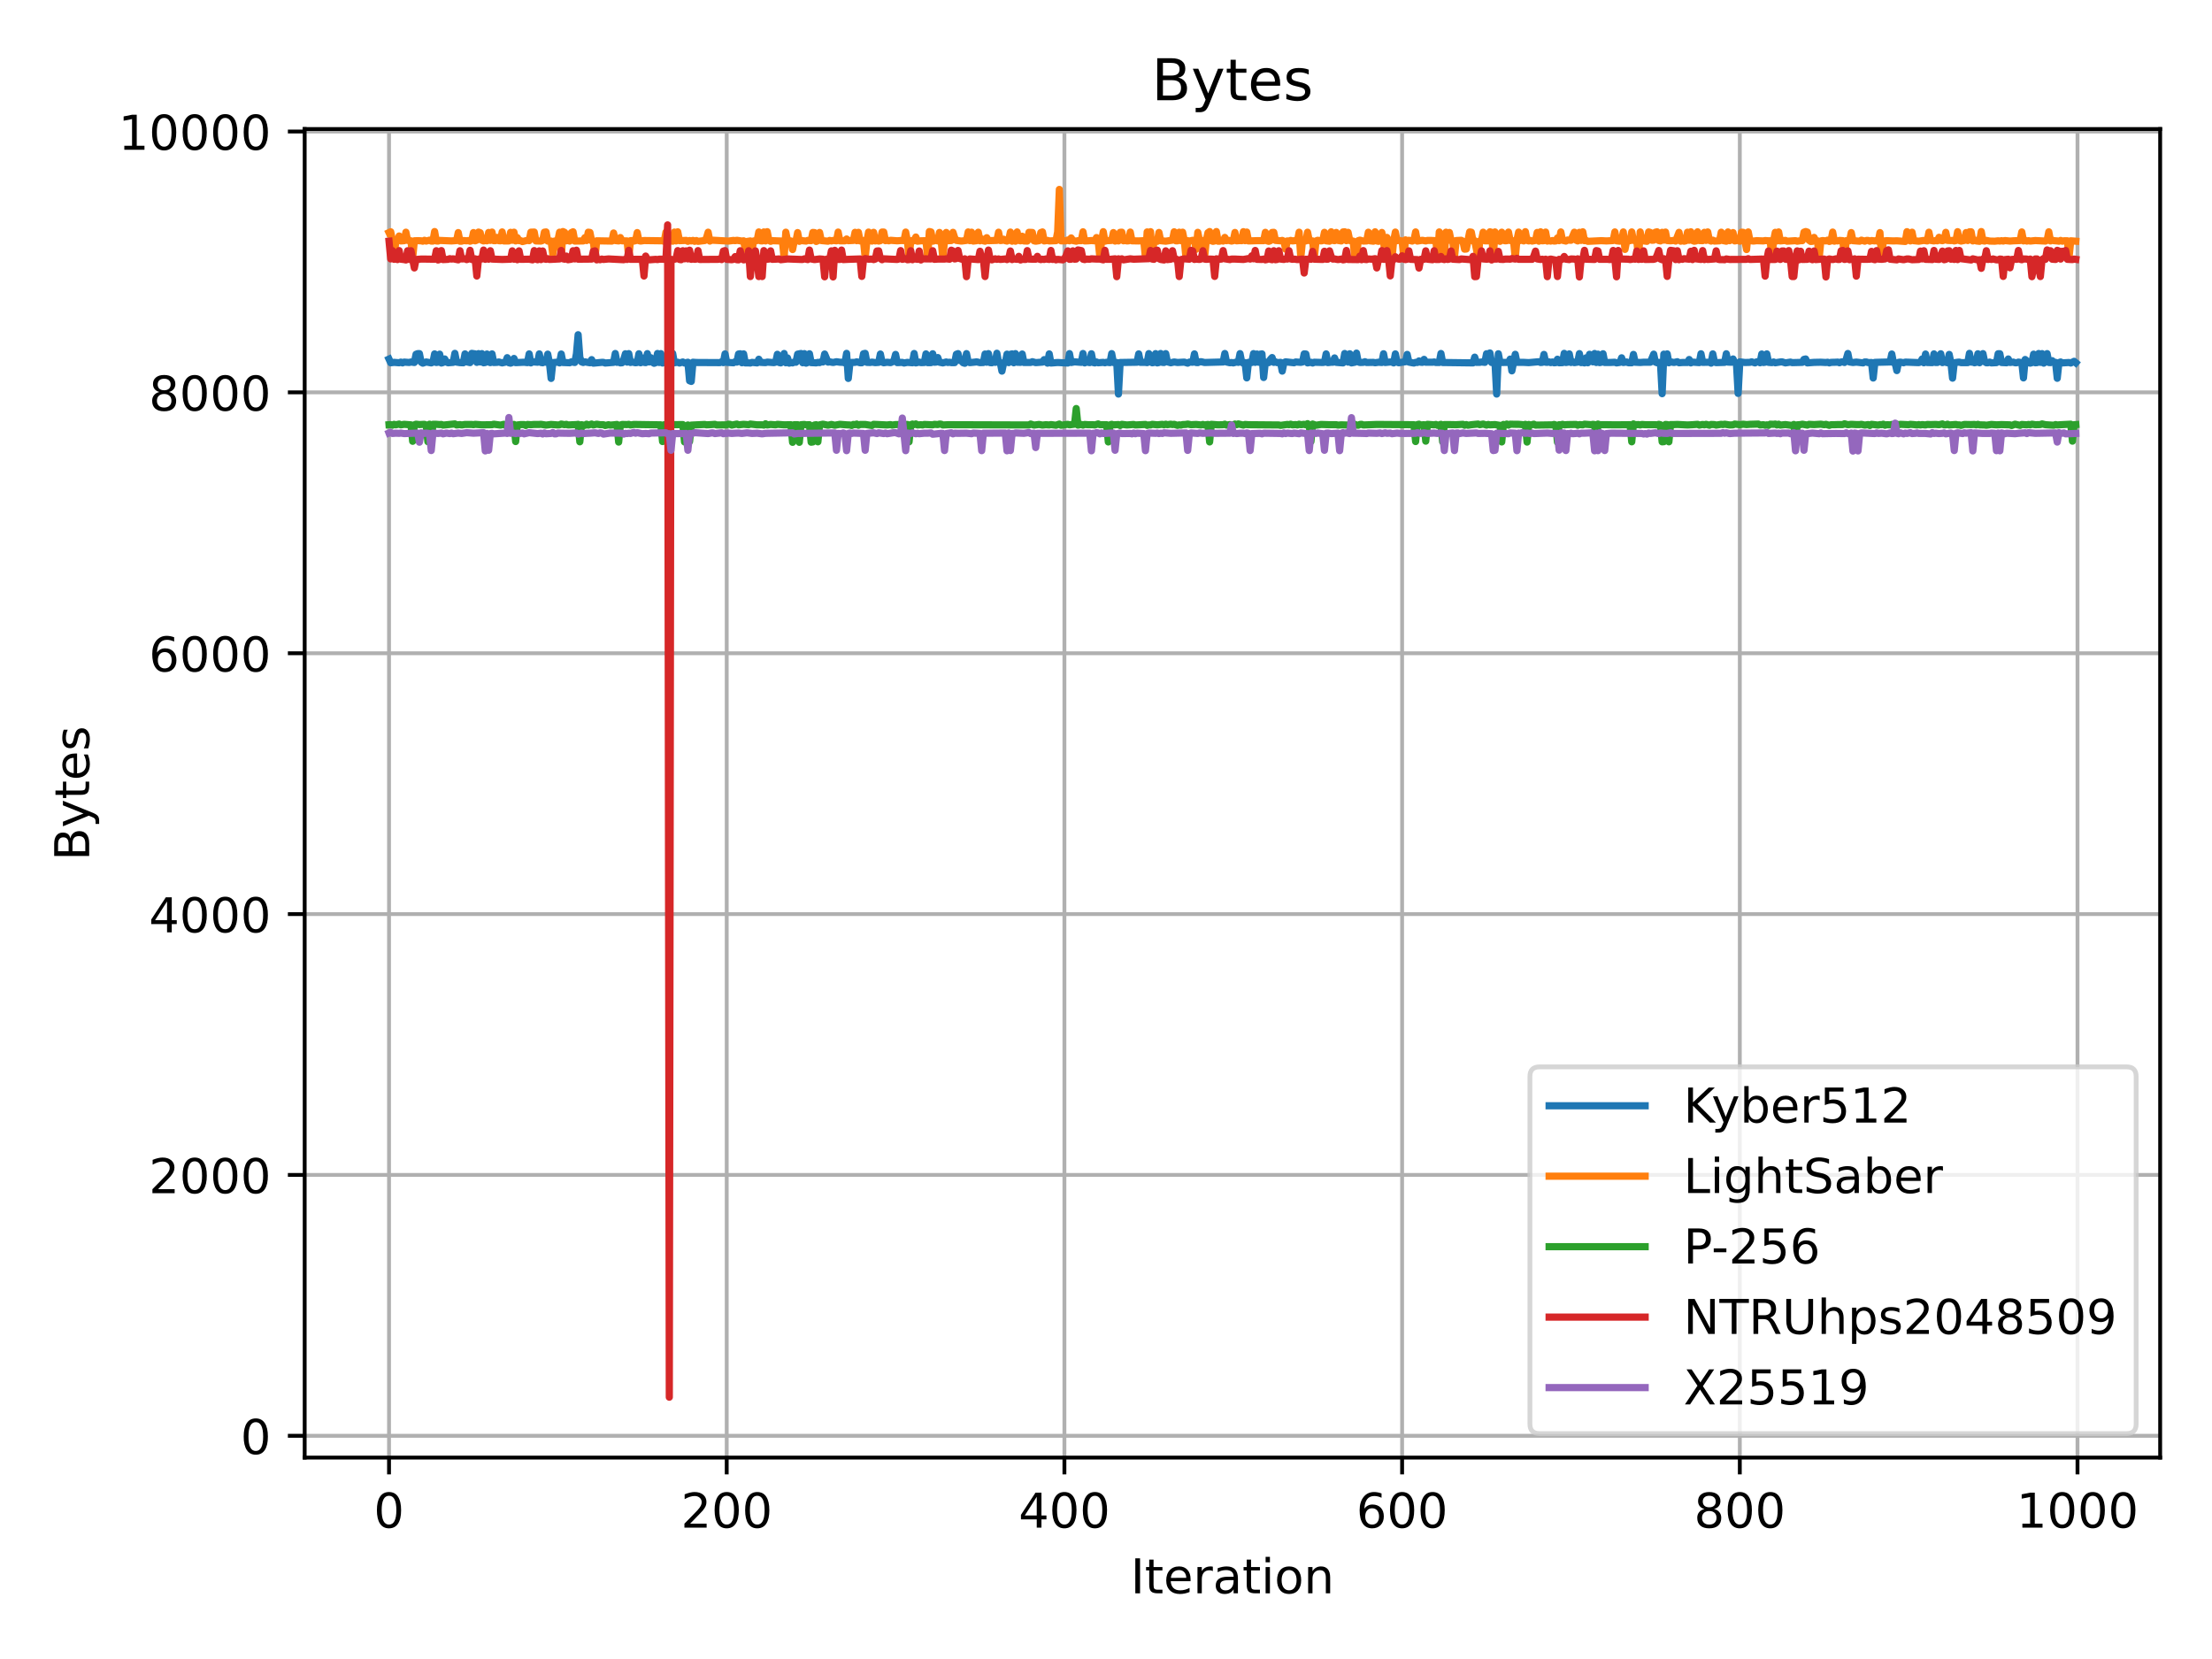 <?xml version="1.0" encoding="utf-8" standalone="no"?>
<!DOCTYPE svg PUBLIC "-//W3C//DTD SVG 1.1//EN"
  "http://www.w3.org/Graphics/SVG/1.1/DTD/svg11.dtd">
<!-- Created with matplotlib (https://matplotlib.org/) -->
<svg height="345.6pt" version="1.1" viewBox="0 0 460.8 345.6" width="460.8pt" xmlns="http://www.w3.org/2000/svg" xmlns:xlink="http://www.w3.org/1999/xlink">
 <defs>
  <style type="text/css">*{stroke-linecap:butt;stroke-linejoin:round;}</style>
 </defs>
 <g id="figure_1">
  <g id="patch_1">
   <path d="M 0 345.6 
L 460.8 345.6 
L 460.8 0 
L 0 0 
z
" style="fill:#ffffff;"/>
  </g>
  <g id="axes_1">
   <g id="patch_2">
    <path d="M 63.47 303.64 
L 450 303.64 
L 450 26.88 
L 63.47 26.88 
z
" style="fill:#ffffff;"/>
   </g>
   <g id="matplotlib.axis_1">
    <g id="xtick_1">
     <g id="line2d_1">
      <path clip-path="url(#p62d24ac5e9)" d="M 81.04 303.64 
L 81.04 26.88 
" style="fill:none;stroke:#b0b0b0;stroke-linecap:square;stroke-width:0.8;"/>
     </g>
     <g id="line2d_2">
      <defs>
       <path d="M 0 0 
L 0 3.5 
" id="mbf9b87dcc4" style="stroke:#000000;stroke-width:0.8;"/>
      </defs>
      <g>
       <use style="stroke:#000000;stroke-width:0.8;" x="81.04" xlink:href="#mbf9b87dcc4" y="303.64"/>
      </g>
     </g>
     <g id="text_1">
      <!-- 0 -->
      <g transform="translate(77.858 318.238)scale(0.1 -0.1)">
       <defs>
        <path d="M 31.781 66.406 
Q 24.172 66.406 20.328 58.906 
Q 16.5 51.422 16.5 36.375 
Q 16.5 21.391 20.328 13.891 
Q 24.172 6.391 31.781 6.391 
Q 39.453 6.391 43.281 13.891 
Q 47.125 21.391 47.125 36.375 
Q 47.125 51.422 43.281 58.906 
Q 39.453 66.406 31.781 66.406 
z
M 31.781 74.219 
Q 44.047 74.219 50.516 64.516 
Q 56.984 54.828 56.984 36.375 
Q 56.984 17.969 50.516 8.266 
Q 44.047 -1.422 31.781 -1.422 
Q 19.531 -1.422 13.062 8.266 
Q 6.594 17.969 6.594 36.375 
Q 6.594 54.828 13.062 64.516 
Q 19.531 74.219 31.781 74.219 
z
" id="DejaVuSans-48"/>
       </defs>
       <use xlink:href="#DejaVuSans-48"/>
      </g>
     </g>
    </g>
    <g id="xtick_2">
     <g id="line2d_3">
      <path clip-path="url(#p62d24ac5e9)" d="M 151.388 303.64 
L 151.388 26.88 
" style="fill:none;stroke:#b0b0b0;stroke-linecap:square;stroke-width:0.8;"/>
     </g>
     <g id="line2d_4">
      <g>
       <use style="stroke:#000000;stroke-width:0.8;" x="151.388" xlink:href="#mbf9b87dcc4" y="303.64"/>
      </g>
     </g>
     <g id="text_2">
      <!-- 200 -->
      <g transform="translate(141.844 318.238)scale(0.1 -0.1)">
       <defs>
        <path d="M 19.188 8.297 
L 53.609 8.297 
L 53.609 0 
L 7.328 0 
L 7.328 8.297 
Q 12.938 14.109 22.625 23.891 
Q 32.328 33.688 34.812 36.531 
Q 39.547 41.844 41.422 45.531 
Q 43.312 49.219 43.312 52.781 
Q 43.312 58.594 39.234 62.25 
Q 35.156 65.922 28.609 65.922 
Q 23.969 65.922 18.812 64.312 
Q 13.672 62.703 7.812 59.422 
L 7.812 69.391 
Q 13.766 71.781 18.938 73 
Q 24.125 74.219 28.422 74.219 
Q 39.75 74.219 46.484 68.547 
Q 53.219 62.891 53.219 53.422 
Q 53.219 48.922 51.531 44.891 
Q 49.859 40.875 45.406 35.406 
Q 44.188 33.984 37.641 27.219 
Q 31.109 20.453 19.188 8.297 
z
" id="DejaVuSans-50"/>
       </defs>
       <use xlink:href="#DejaVuSans-50"/>
       <use x="63.623" xlink:href="#DejaVuSans-48"/>
       <use x="127.246" xlink:href="#DejaVuSans-48"/>
      </g>
     </g>
    </g>
    <g id="xtick_3">
     <g id="line2d_5">
      <path clip-path="url(#p62d24ac5e9)" d="M 221.737 303.64 
L 221.737 26.88 
" style="fill:none;stroke:#b0b0b0;stroke-linecap:square;stroke-width:0.8;"/>
     </g>
     <g id="line2d_6">
      <g>
       <use style="stroke:#000000;stroke-width:0.8;" x="221.737" xlink:href="#mbf9b87dcc4" y="303.64"/>
      </g>
     </g>
     <g id="text_3">
      <!-- 400 -->
      <g transform="translate(212.193 318.238)scale(0.1 -0.1)">
       <defs>
        <path d="M 37.797 64.312 
L 12.891 25.391 
L 37.797 25.391 
z
M 35.203 72.906 
L 47.609 72.906 
L 47.609 25.391 
L 58.016 25.391 
L 58.016 17.188 
L 47.609 17.188 
L 47.609 0 
L 37.797 0 
L 37.797 17.188 
L 4.891 17.188 
L 4.891 26.703 
z
" id="DejaVuSans-52"/>
       </defs>
       <use xlink:href="#DejaVuSans-52"/>
       <use x="63.623" xlink:href="#DejaVuSans-48"/>
       <use x="127.246" xlink:href="#DejaVuSans-48"/>
      </g>
     </g>
    </g>
    <g id="xtick_4">
     <g id="line2d_7">
      <path clip-path="url(#p62d24ac5e9)" d="M 292.085 303.64 
L 292.085 26.88 
" style="fill:none;stroke:#b0b0b0;stroke-linecap:square;stroke-width:0.8;"/>
     </g>
     <g id="line2d_8">
      <g>
       <use style="stroke:#000000;stroke-width:0.8;" x="292.085" xlink:href="#mbf9b87dcc4" y="303.64"/>
      </g>
     </g>
     <g id="text_4">
      <!-- 600 -->
      <g transform="translate(282.541 318.238)scale(0.1 -0.1)">
       <defs>
        <path d="M 33.016 40.375 
Q 26.375 40.375 22.484 35.828 
Q 18.609 31.297 18.609 23.391 
Q 18.609 15.531 22.484 10.953 
Q 26.375 6.391 33.016 6.391 
Q 39.656 6.391 43.531 10.953 
Q 47.406 15.531 47.406 23.391 
Q 47.406 31.297 43.531 35.828 
Q 39.656 40.375 33.016 40.375 
z
M 52.594 71.297 
L 52.594 62.312 
Q 48.875 64.062 45.094 64.984 
Q 41.312 65.922 37.594 65.922 
Q 27.828 65.922 22.672 59.328 
Q 17.531 52.734 16.797 39.406 
Q 19.672 43.656 24.016 45.922 
Q 28.375 48.188 33.594 48.188 
Q 44.578 48.188 50.953 41.516 
Q 57.328 34.859 57.328 23.391 
Q 57.328 12.156 50.688 5.359 
Q 44.047 -1.422 33.016 -1.422 
Q 20.359 -1.422 13.672 8.266 
Q 6.984 17.969 6.984 36.375 
Q 6.984 53.656 15.188 63.938 
Q 23.391 74.219 37.203 74.219 
Q 40.922 74.219 44.703 73.484 
Q 48.484 72.75 52.594 71.297 
z
" id="DejaVuSans-54"/>
       </defs>
       <use xlink:href="#DejaVuSans-54"/>
       <use x="63.623" xlink:href="#DejaVuSans-48"/>
       <use x="127.246" xlink:href="#DejaVuSans-48"/>
      </g>
     </g>
    </g>
    <g id="xtick_5">
     <g id="line2d_9">
      <path clip-path="url(#p62d24ac5e9)" d="M 362.434 303.64 
L 362.434 26.88 
" style="fill:none;stroke:#b0b0b0;stroke-linecap:square;stroke-width:0.8;"/>
     </g>
     <g id="line2d_10">
      <g>
       <use style="stroke:#000000;stroke-width:0.8;" x="362.434" xlink:href="#mbf9b87dcc4" y="303.64"/>
      </g>
     </g>
     <g id="text_5">
      <!-- 800 -->
      <g transform="translate(352.89 318.238)scale(0.1 -0.1)">
       <defs>
        <path d="M 31.781 34.625 
Q 24.75 34.625 20.719 30.859 
Q 16.703 27.094 16.703 20.516 
Q 16.703 13.922 20.719 10.156 
Q 24.75 6.391 31.781 6.391 
Q 38.812 6.391 42.859 10.172 
Q 46.922 13.969 46.922 20.516 
Q 46.922 27.094 42.891 30.859 
Q 38.875 34.625 31.781 34.625 
z
M 21.922 38.812 
Q 15.578 40.375 12.031 44.719 
Q 8.5 49.078 8.5 55.328 
Q 8.5 64.062 14.719 69.141 
Q 20.953 74.219 31.781 74.219 
Q 42.672 74.219 48.875 69.141 
Q 55.078 64.062 55.078 55.328 
Q 55.078 49.078 51.531 44.719 
Q 48 40.375 41.703 38.812 
Q 48.828 37.156 52.797 32.312 
Q 56.781 27.484 56.781 20.516 
Q 56.781 9.906 50.312 4.234 
Q 43.844 -1.422 31.781 -1.422 
Q 19.734 -1.422 13.25 4.234 
Q 6.781 9.906 6.781 20.516 
Q 6.781 27.484 10.781 32.312 
Q 14.797 37.156 21.922 38.812 
z
M 18.312 54.391 
Q 18.312 48.734 21.844 45.562 
Q 25.391 42.391 31.781 42.391 
Q 38.141 42.391 41.719 45.562 
Q 45.312 48.734 45.312 54.391 
Q 45.312 60.062 41.719 63.234 
Q 38.141 66.406 31.781 66.406 
Q 25.391 66.406 21.844 63.234 
Q 18.312 60.062 18.312 54.391 
z
" id="DejaVuSans-56"/>
       </defs>
       <use xlink:href="#DejaVuSans-56"/>
       <use x="63.623" xlink:href="#DejaVuSans-48"/>
       <use x="127.246" xlink:href="#DejaVuSans-48"/>
      </g>
     </g>
    </g>
    <g id="xtick_6">
     <g id="line2d_11">
      <path clip-path="url(#p62d24ac5e9)" d="M 432.782 303.64 
L 432.782 26.88 
" style="fill:none;stroke:#b0b0b0;stroke-linecap:square;stroke-width:0.8;"/>
     </g>
     <g id="line2d_12">
      <g>
       <use style="stroke:#000000;stroke-width:0.8;" x="432.782" xlink:href="#mbf9b87dcc4" y="303.64"/>
      </g>
     </g>
     <g id="text_6">
      <!-- 1000 -->
      <g transform="translate(420.057 318.238)scale(0.1 -0.1)">
       <defs>
        <path d="M 12.406 8.297 
L 28.516 8.297 
L 28.516 63.922 
L 10.984 60.406 
L 10.984 69.391 
L 28.422 72.906 
L 38.281 72.906 
L 38.281 8.297 
L 54.391 8.297 
L 54.391 0 
L 12.406 0 
z
" id="DejaVuSans-49"/>
       </defs>
       <use xlink:href="#DejaVuSans-49"/>
       <use x="63.623" xlink:href="#DejaVuSans-48"/>
       <use x="127.246" xlink:href="#DejaVuSans-48"/>
       <use x="190.869" xlink:href="#DejaVuSans-48"/>
      </g>
     </g>
    </g>
    <g id="text_7">
     <!-- Iteration -->
     <g transform="translate(235.526 331.917)scale(0.1 -0.1)">
      <defs>
       <path d="M 9.812 72.906 
L 19.672 72.906 
L 19.672 0 
L 9.812 0 
z
" id="DejaVuSans-73"/>
       <path d="M 18.312 70.219 
L 18.312 54.688 
L 36.812 54.688 
L 36.812 47.703 
L 18.312 47.703 
L 18.312 18.016 
Q 18.312 11.328 20.141 9.422 
Q 21.969 7.516 27.594 7.516 
L 36.812 7.516 
L 36.812 0 
L 27.594 0 
Q 17.188 0 13.234 3.875 
Q 9.281 7.766 9.281 18.016 
L 9.281 47.703 
L 2.688 47.703 
L 2.688 54.688 
L 9.281 54.688 
L 9.281 70.219 
z
" id="DejaVuSans-116"/>
       <path d="M 56.203 29.594 
L 56.203 25.203 
L 14.891 25.203 
Q 15.484 15.922 20.484 11.062 
Q 25.484 6.203 34.422 6.203 
Q 39.594 6.203 44.453 7.469 
Q 49.312 8.734 54.109 11.281 
L 54.109 2.781 
Q 49.266 0.734 44.188 -0.344 
Q 39.109 -1.422 33.891 -1.422 
Q 20.797 -1.422 13.156 6.188 
Q 5.516 13.812 5.516 26.812 
Q 5.516 40.234 12.766 48.109 
Q 20.016 56 32.328 56 
Q 43.359 56 49.781 48.891 
Q 56.203 41.797 56.203 29.594 
z
M 47.219 32.234 
Q 47.125 39.594 43.094 43.984 
Q 39.062 48.391 32.422 48.391 
Q 24.906 48.391 20.391 44.141 
Q 15.875 39.891 15.188 32.172 
z
" id="DejaVuSans-101"/>
       <path d="M 41.109 46.297 
Q 39.594 47.172 37.812 47.578 
Q 36.031 48 33.891 48 
Q 26.266 48 22.188 43.047 
Q 18.109 38.094 18.109 28.812 
L 18.109 0 
L 9.078 0 
L 9.078 54.688 
L 18.109 54.688 
L 18.109 46.188 
Q 20.953 51.172 25.484 53.578 
Q 30.031 56 36.531 56 
Q 37.453 56 38.578 55.875 
Q 39.703 55.766 41.062 55.516 
z
" id="DejaVuSans-114"/>
       <path d="M 34.281 27.484 
Q 23.391 27.484 19.188 25 
Q 14.984 22.516 14.984 16.5 
Q 14.984 11.719 18.141 8.906 
Q 21.297 6.109 26.703 6.109 
Q 34.188 6.109 38.703 11.406 
Q 43.219 16.703 43.219 25.484 
L 43.219 27.484 
z
M 52.203 31.203 
L 52.203 0 
L 43.219 0 
L 43.219 8.297 
Q 40.141 3.328 35.547 0.953 
Q 30.953 -1.422 24.312 -1.422 
Q 15.922 -1.422 10.953 3.297 
Q 6 8.016 6 15.922 
Q 6 25.141 12.172 29.828 
Q 18.359 34.516 30.609 34.516 
L 43.219 34.516 
L 43.219 35.406 
Q 43.219 41.609 39.141 45 
Q 35.062 48.391 27.688 48.391 
Q 23 48.391 18.547 47.266 
Q 14.109 46.141 10.016 43.891 
L 10.016 52.203 
Q 14.938 54.109 19.578 55.047 
Q 24.219 56 28.609 56 
Q 40.484 56 46.344 49.844 
Q 52.203 43.703 52.203 31.203 
z
" id="DejaVuSans-97"/>
       <path d="M 9.422 54.688 
L 18.406 54.688 
L 18.406 0 
L 9.422 0 
z
M 9.422 75.984 
L 18.406 75.984 
L 18.406 64.594 
L 9.422 64.594 
z
" id="DejaVuSans-105"/>
       <path d="M 30.609 48.391 
Q 23.391 48.391 19.188 42.75 
Q 14.984 37.109 14.984 27.297 
Q 14.984 17.484 19.156 11.844 
Q 23.344 6.203 30.609 6.203 
Q 37.797 6.203 41.984 11.859 
Q 46.188 17.531 46.188 27.297 
Q 46.188 37.016 41.984 42.703 
Q 37.797 48.391 30.609 48.391 
z
M 30.609 56 
Q 42.328 56 49.016 48.375 
Q 55.719 40.766 55.719 27.297 
Q 55.719 13.875 49.016 6.219 
Q 42.328 -1.422 30.609 -1.422 
Q 18.844 -1.422 12.172 6.219 
Q 5.516 13.875 5.516 27.297 
Q 5.516 40.766 12.172 48.375 
Q 18.844 56 30.609 56 
z
" id="DejaVuSans-111"/>
       <path d="M 54.891 33.016 
L 54.891 0 
L 45.906 0 
L 45.906 32.719 
Q 45.906 40.484 42.875 44.328 
Q 39.844 48.188 33.797 48.188 
Q 26.516 48.188 22.312 43.547 
Q 18.109 38.922 18.109 30.906 
L 18.109 0 
L 9.078 0 
L 9.078 54.688 
L 18.109 54.688 
L 18.109 46.188 
Q 21.344 51.125 25.703 53.562 
Q 30.078 56 35.797 56 
Q 45.219 56 50.047 50.172 
Q 54.891 44.344 54.891 33.016 
z
" id="DejaVuSans-110"/>
      </defs>
      <use xlink:href="#DejaVuSans-73"/>
      <use x="29.492" xlink:href="#DejaVuSans-116"/>
      <use x="68.701" xlink:href="#DejaVuSans-101"/>
      <use x="130.225" xlink:href="#DejaVuSans-114"/>
      <use x="171.338" xlink:href="#DejaVuSans-97"/>
      <use x="232.617" xlink:href="#DejaVuSans-116"/>
      <use x="271.826" xlink:href="#DejaVuSans-105"/>
      <use x="299.609" xlink:href="#DejaVuSans-111"/>
      <use x="360.791" xlink:href="#DejaVuSans-110"/>
     </g>
    </g>
   </g>
   <g id="matplotlib.axis_2">
    <g id="ytick_1">
     <g id="line2d_13">
      <path clip-path="url(#p62d24ac5e9)" d="M 63.47 299.103 
L 450 299.103 
" style="fill:none;stroke:#b0b0b0;stroke-linecap:square;stroke-width:0.8;"/>
     </g>
     <g id="line2d_14">
      <defs>
       <path d="M 0 0 
L -3.5 0 
" id="mc7401c6da4" style="stroke:#000000;stroke-width:0.8;"/>
      </defs>
      <g>
       <use style="stroke:#000000;stroke-width:0.8;" x="63.47" xlink:href="#mc7401c6da4" y="299.103"/>
      </g>
     </g>
     <g id="text_8">
      <!-- 0 -->
      <g transform="translate(50.108 302.902)scale(0.1 -0.1)">
       <use xlink:href="#DejaVuSans-48"/>
      </g>
     </g>
    </g>
    <g id="ytick_2">
     <g id="line2d_15">
      <path clip-path="url(#p62d24ac5e9)" d="M 63.47 244.761 
L 450 244.761 
" style="fill:none;stroke:#b0b0b0;stroke-linecap:square;stroke-width:0.8;"/>
     </g>
     <g id="line2d_16">
      <g>
       <use style="stroke:#000000;stroke-width:0.8;" x="63.47" xlink:href="#mc7401c6da4" y="244.761"/>
      </g>
     </g>
     <g id="text_9">
      <!-- 2000 -->
      <g transform="translate(31.02 248.56)scale(0.1 -0.1)">
       <use xlink:href="#DejaVuSans-50"/>
       <use x="63.623" xlink:href="#DejaVuSans-48"/>
       <use x="127.246" xlink:href="#DejaVuSans-48"/>
       <use x="190.869" xlink:href="#DejaVuSans-48"/>
      </g>
     </g>
    </g>
    <g id="ytick_3">
     <g id="line2d_17">
      <path clip-path="url(#p62d24ac5e9)" d="M 63.47 190.42 
L 450 190.42 
" style="fill:none;stroke:#b0b0b0;stroke-linecap:square;stroke-width:0.8;"/>
     </g>
     <g id="line2d_18">
      <g>
       <use style="stroke:#000000;stroke-width:0.8;" x="63.47" xlink:href="#mc7401c6da4" y="190.42"/>
      </g>
     </g>
     <g id="text_10">
      <!-- 4000 -->
      <g transform="translate(31.02 194.219)scale(0.1 -0.1)">
       <use xlink:href="#DejaVuSans-52"/>
       <use x="63.623" xlink:href="#DejaVuSans-48"/>
       <use x="127.246" xlink:href="#DejaVuSans-48"/>
       <use x="190.869" xlink:href="#DejaVuSans-48"/>
      </g>
     </g>
    </g>
    <g id="ytick_4">
     <g id="line2d_19">
      <path clip-path="url(#p62d24ac5e9)" d="M 63.47 136.079 
L 450 136.079 
" style="fill:none;stroke:#b0b0b0;stroke-linecap:square;stroke-width:0.8;"/>
     </g>
     <g id="line2d_20">
      <g>
       <use style="stroke:#000000;stroke-width:0.8;" x="63.47" xlink:href="#mc7401c6da4" y="136.079"/>
      </g>
     </g>
     <g id="text_11">
      <!-- 6000 -->
      <g transform="translate(31.02 139.878)scale(0.1 -0.1)">
       <use xlink:href="#DejaVuSans-54"/>
       <use x="63.623" xlink:href="#DejaVuSans-48"/>
       <use x="127.246" xlink:href="#DejaVuSans-48"/>
       <use x="190.869" xlink:href="#DejaVuSans-48"/>
      </g>
     </g>
    </g>
    <g id="ytick_5">
     <g id="line2d_21">
      <path clip-path="url(#p62d24ac5e9)" d="M 63.47 81.737 
L 450 81.737 
" style="fill:none;stroke:#b0b0b0;stroke-linecap:square;stroke-width:0.8;"/>
     </g>
     <g id="line2d_22">
      <g>
       <use style="stroke:#000000;stroke-width:0.8;" x="63.47" xlink:href="#mc7401c6da4" y="81.737"/>
      </g>
     </g>
     <g id="text_12">
      <!-- 8000 -->
      <g transform="translate(31.02 85.537)scale(0.1 -0.1)">
       <use xlink:href="#DejaVuSans-56"/>
       <use x="63.623" xlink:href="#DejaVuSans-48"/>
       <use x="127.246" xlink:href="#DejaVuSans-48"/>
       <use x="190.869" xlink:href="#DejaVuSans-48"/>
      </g>
     </g>
    </g>
    <g id="ytick_6">
     <g id="line2d_23">
      <path clip-path="url(#p62d24ac5e9)" d="M 63.47 27.396 
L 450 27.396 
" style="fill:none;stroke:#b0b0b0;stroke-linecap:square;stroke-width:0.8;"/>
     </g>
     <g id="line2d_24">
      <g>
       <use style="stroke:#000000;stroke-width:0.8;" x="63.47" xlink:href="#mc7401c6da4" y="27.396"/>
      </g>
     </g>
     <g id="text_13">
      <!-- 10000 -->
      <g transform="translate(24.657 31.195)scale(0.1 -0.1)">
       <use xlink:href="#DejaVuSans-49"/>
       <use x="63.623" xlink:href="#DejaVuSans-48"/>
       <use x="127.246" xlink:href="#DejaVuSans-48"/>
       <use x="190.869" xlink:href="#DejaVuSans-48"/>
       <use x="254.492" xlink:href="#DejaVuSans-48"/>
      </g>
     </g>
    </g>
    <g id="text_14">
     <!-- Bytes -->
     <g transform="translate(18.578 179.291)rotate(-90)scale(0.1 -0.1)">
      <defs>
       <path d="M 19.672 34.812 
L 19.672 8.109 
L 35.5 8.109 
Q 43.453 8.109 47.281 11.406 
Q 51.125 14.703 51.125 21.484 
Q 51.125 28.328 47.281 31.562 
Q 43.453 34.812 35.5 34.812 
z
M 19.672 64.797 
L 19.672 42.828 
L 34.281 42.828 
Q 41.5 42.828 45.031 45.531 
Q 48.578 48.25 48.578 53.812 
Q 48.578 59.328 45.031 62.062 
Q 41.5 64.797 34.281 64.797 
z
M 9.812 72.906 
L 35.016 72.906 
Q 46.297 72.906 52.391 68.219 
Q 58.5 63.531 58.5 54.891 
Q 58.5 48.188 55.375 44.234 
Q 52.25 40.281 46.188 39.312 
Q 53.469 37.75 57.5 32.781 
Q 61.531 27.828 61.531 20.406 
Q 61.531 10.641 54.891 5.312 
Q 48.25 0 35.984 0 
L 9.812 0 
z
" id="DejaVuSans-66"/>
       <path d="M 32.172 -5.078 
Q 28.375 -14.844 24.75 -17.812 
Q 21.141 -20.797 15.094 -20.797 
L 7.906 -20.797 
L 7.906 -13.281 
L 13.188 -13.281 
Q 16.891 -13.281 18.938 -11.516 
Q 21 -9.766 23.484 -3.219 
L 25.094 0.875 
L 2.984 54.688 
L 12.5 54.688 
L 29.594 11.922 
L 46.688 54.688 
L 56.203 54.688 
z
" id="DejaVuSans-121"/>
       <path d="M 44.281 53.078 
L 44.281 44.578 
Q 40.484 46.531 36.375 47.5 
Q 32.281 48.484 27.875 48.484 
Q 21.188 48.484 17.844 46.438 
Q 14.5 44.391 14.5 40.281 
Q 14.5 37.156 16.891 35.375 
Q 19.281 33.594 26.516 31.984 
L 29.594 31.297 
Q 39.156 29.25 43.188 25.516 
Q 47.219 21.781 47.219 15.094 
Q 47.219 7.469 41.188 3.016 
Q 35.156 -1.422 24.609 -1.422 
Q 20.219 -1.422 15.453 -0.562 
Q 10.688 0.297 5.422 2 
L 5.422 11.281 
Q 10.406 8.688 15.234 7.391 
Q 20.062 6.109 24.812 6.109 
Q 31.156 6.109 34.562 8.281 
Q 37.984 10.453 37.984 14.406 
Q 37.984 18.062 35.516 20.016 
Q 33.062 21.969 24.703 23.781 
L 21.578 24.516 
Q 13.234 26.266 9.516 29.906 
Q 5.812 33.547 5.812 39.891 
Q 5.812 47.609 11.281 51.797 
Q 16.75 56 26.812 56 
Q 31.781 56 36.172 55.266 
Q 40.578 54.547 44.281 53.078 
z
" id="DejaVuSans-115"/>
      </defs>
      <use xlink:href="#DejaVuSans-66"/>
      <use x="68.604" xlink:href="#DejaVuSans-121"/>
      <use x="127.783" xlink:href="#DejaVuSans-116"/>
      <use x="166.992" xlink:href="#DejaVuSans-101"/>
      <use x="228.516" xlink:href="#DejaVuSans-115"/>
     </g>
    </g>
   </g>
   <g id="line2d_25">
    <path clip-path="url(#p62d24ac5e9)" d="M 81.04 74.809 
L 81.391 75.57 
L 82.095 75.488 
L 83.15 75.57 
L 83.502 75.434 
L 83.853 75.597 
L 84.205 75.434 
L 85.26 75.515 
L 85.612 75.407 
L 86.316 75.515 
L 86.667 73.804 
L 87.019 73.668 
L 87.371 73.668 
L 87.723 75.434 
L 88.074 75.651 
L 88.778 75.407 
L 89.833 75.597 
L 90.185 75.461 
L 90.537 73.722 
L 90.888 75.515 
L 91.24 75.461 
L 91.592 73.777 
L 91.944 75.624 
L 92.295 75.515 
L 92.647 74.782 
L 92.999 75.434 
L 93.351 75.57 
L 94.406 75.488 
L 94.758 73.613 
L 95.109 75.434 
L 95.813 75.543 
L 96.516 75.57 
L 96.868 73.722 
L 97.22 75.38 
L 97.923 75.543 
L 98.275 73.613 
L 98.978 73.722 
L 99.33 75.488 
L 99.682 73.668 
L 100.034 75.407 
L 100.385 73.668 
L 100.737 75.57 
L 101.089 75.515 
L 101.441 73.749 
L 101.792 75.407 
L 102.144 75.543 
L 102.496 73.722 
L 102.848 75.515 
L 103.551 75.488 
L 103.903 75.407 
L 104.606 75.597 
L 105.31 75.434 
L 105.662 74.51 
L 106.013 75.57 
L 106.365 75.651 
L 106.717 75.515 
L 107.069 74.673 
L 107.42 75.543 
L 109.179 75.461 
L 109.882 75.543 
L 110.234 73.722 
L 110.586 75.597 
L 110.938 75.38 
L 111.993 75.461 
L 112.345 73.722 
L 112.696 75.515 
L 113.048 75.57 
L 113.4 75.407 
L 113.752 75.461 
L 114.103 73.777 
L 114.455 75.57 
L 114.807 78.83 
L 115.159 75.543 
L 116.214 75.434 
L 116.566 75.597 
L 116.917 73.749 
L 117.269 75.515 
L 118.676 75.57 
L 119.028 75.38 
L 119.731 75.515 
L 120.083 73.695 
L 120.435 69.728 
L 120.786 74.456 
L 121.138 75.38 
L 121.49 75.515 
L 121.842 75.38 
L 122.545 75.515 
L 122.897 75.57 
L 123.249 74.918 
L 123.6 75.651 
L 125.359 75.488 
L 125.711 75.488 
L 126.063 75.624 
L 127.821 75.488 
L 128.173 73.641 
L 128.525 75.488 
L 128.877 75.407 
L 129.228 75.597 
L 129.58 75.57 
L 129.932 74.89 
L 130.284 73.695 
L 130.635 75.434 
L 130.987 73.668 
L 131.339 75.515 
L 131.69 75.407 
L 132.394 75.57 
L 132.746 75.515 
L 133.097 73.695 
L 133.449 75.57 
L 133.801 74.564 
L 134.153 75.488 
L 134.504 75.543 
L 134.856 73.668 
L 135.208 75.407 
L 135.56 74.51 
L 135.911 75.461 
L 136.263 75.678 
L 136.615 75.543 
L 136.967 73.641 
L 137.318 75.515 
L 137.67 73.668 
L 138.022 75.624 
L 138.374 75.488 
L 138.725 74.863 
L 139.077 75.651 
L 139.429 75.407 
L 139.781 73.777 
L 140.132 73.641 
L 140.484 75.57 
L 141.188 75.461 
L 141.539 75.624 
L 142.243 75.407 
L 142.595 75.624 
L 143.298 75.461 
L 143.65 79.319 
L 144.001 79.455 
L 144.353 75.461 
L 145.057 75.515 
L 149.981 75.543 
L 150.333 75.352 
L 150.685 75.543 
L 151.036 73.722 
L 151.388 75.488 
L 152.795 75.57 
L 153.147 75.352 
L 153.499 75.434 
L 153.85 73.749 
L 154.202 73.695 
L 154.554 75.57 
L 154.906 73.722 
L 155.257 75.597 
L 155.961 75.597 
L 156.312 75.624 
L 156.664 75.488 
L 157.719 75.597 
L 158.071 74.836 
L 158.423 75.488 
L 159.478 75.543 
L 159.83 75.434 
L 161.237 75.543 
L 161.589 75.434 
L 161.94 73.804 
L 162.292 75.515 
L 162.644 75.597 
L 162.996 75.054 
L 163.347 73.641 
L 163.699 75.57 
L 164.051 74.564 
L 164.403 75.651 
L 164.754 75.543 
L 165.106 75.597 
L 165.458 75.407 
L 165.81 75.461 
L 166.161 73.777 
L 166.865 73.641 
L 167.216 75.57 
L 167.568 73.668 
L 167.92 75.651 
L 168.272 75.515 
L 168.623 73.695 
L 168.975 75.543 
L 169.679 75.57 
L 170.03 75.597 
L 170.382 75.488 
L 170.734 75.543 
L 171.086 75.352 
L 171.437 75.407 
L 171.789 73.749 
L 172.493 75.434 
L 172.844 75.38 
L 173.548 75.515 
L 174.251 75.352 
L 174.955 75.461 
L 175.658 75.488 
L 176.01 75.597 
L 176.362 73.613 
L 176.714 78.83 
L 177.065 75.515 
L 178.121 75.488 
L 178.472 75.38 
L 179.176 75.57 
L 179.527 75.57 
L 179.879 73.695 
L 180.231 73.613 
L 180.583 75.488 
L 181.286 75.515 
L 181.638 75.434 
L 182.341 75.543 
L 183.045 75.488 
L 183.397 73.749 
L 183.748 75.434 
L 184.1 75.57 
L 184.804 75.461 
L 185.507 75.543 
L 185.859 75.407 
L 186.211 75.135 
L 186.562 73.831 
L 186.914 75.543 
L 187.969 75.488 
L 188.321 75.624 
L 189.025 75.488 
L 190.08 75.57 
L 190.432 73.641 
L 190.783 75.597 
L 191.487 75.434 
L 191.838 75.543 
L 192.542 75.515 
L 192.894 73.722 
L 193.245 75.543 
L 193.949 75.543 
L 194.301 73.695 
L 194.652 75.461 
L 195.004 75.434 
L 195.356 74.483 
L 195.708 75.461 
L 196.411 75.597 
L 197.115 75.407 
L 197.466 75.515 
L 197.818 75.461 
L 198.17 75.543 
L 198.873 75.543 
L 199.225 73.804 
L 199.577 73.668 
L 199.929 75.081 
L 200.28 75.189 
L 200.632 75.57 
L 200.984 75.678 
L 201.336 73.668 
L 201.687 75.407 
L 202.039 75.543 
L 203.094 75.434 
L 203.446 75.38 
L 204.149 75.543 
L 204.853 75.515 
L 205.205 73.749 
L 205.556 75.461 
L 205.908 73.668 
L 206.26 75.543 
L 206.612 75.57 
L 206.963 75.407 
L 207.315 75.488 
L 207.667 73.586 
L 208.019 75.515 
L 208.37 75.515 
L 208.722 77.309 
L 209.074 75.597 
L 209.426 75.543 
L 209.777 73.777 
L 210.129 75.543 
L 210.481 73.804 
L 210.833 73.722 
L 211.184 75.57 
L 211.536 73.668 
L 211.888 75.461 
L 212.591 75.488 
L 212.943 73.749 
L 213.295 75.515 
L 214.702 75.515 
L 215.053 75.352 
L 215.757 75.543 
L 217.164 75.434 
L 217.516 74.918 
L 217.867 75.38 
L 218.219 75.651 
L 218.571 73.722 
L 218.923 75.624 
L 220.33 75.515 
L 222.44 75.624 
L 222.792 73.668 
L 223.144 75.515 
L 223.847 75.38 
L 225.254 75.488 
L 225.606 73.641 
L 225.958 75.597 
L 226.309 75.407 
L 227.013 75.543 
L 227.364 73.695 
L 227.716 75.515 
L 228.068 75.597 
L 228.42 75.407 
L 228.771 75.57 
L 229.827 75.488 
L 230.178 75.57 
L 230.53 75.461 
L 231.234 75.543 
L 231.585 73.668 
L 231.937 75.515 
L 232.641 75.515 
L 232.992 82.091 
L 233.344 75.515 
L 236.862 75.461 
L 237.213 73.722 
L 237.565 75.488 
L 238.62 75.488 
L 238.972 75.543 
L 239.324 73.668 
L 239.675 75.407 
L 240.027 75.57 
L 240.379 75.515 
L 240.731 73.668 
L 241.082 75.597 
L 241.434 75.515 
L 241.786 73.641 
L 242.138 75.488 
L 242.489 75.515 
L 242.841 73.668 
L 243.193 75.38 
L 243.896 75.57 
L 244.6 75.407 
L 245.303 75.515 
L 246.71 75.434 
L 247.414 75.651 
L 247.766 75.434 
L 248.469 75.461 
L 248.821 73.722 
L 249.173 75.515 
L 249.524 75.543 
L 249.876 75.38 
L 250.228 75.352 
L 250.931 75.515 
L 254.8 75.407 
L 255.152 73.641 
L 255.504 75.407 
L 256.207 75.57 
L 256.559 75.515 
L 256.911 75.597 
L 257.614 75.407 
L 257.966 75.488 
L 258.318 73.668 
L 258.67 75.461 
L 259.021 75.678 
L 259.373 75.543 
L 259.725 78.722 
L 260.077 75.488 
L 260.78 75.515 
L 261.132 73.668 
L 261.484 75.488 
L 261.835 73.749 
L 262.187 75.461 
L 262.539 73.777 
L 262.89 73.722 
L 263.242 78.64 
L 263.594 75.407 
L 263.946 75.543 
L 264.297 75.543 
L 264.649 74.863 
L 265.001 74.483 
L 265.353 75.488 
L 265.704 75.38 
L 266.056 75.543 
L 266.76 75.488 
L 267.111 77.309 
L 267.463 75.543 
L 267.815 75.38 
L 269.574 75.57 
L 269.925 75.407 
L 270.981 75.488 
L 271.332 75.407 
L 271.684 73.722 
L 272.036 73.749 
L 272.388 75.597 
L 273.091 75.461 
L 273.443 75.624 
L 273.795 75.461 
L 275.553 75.515 
L 275.905 75.461 
L 276.257 73.722 
L 276.608 75.543 
L 277.312 75.461 
L 277.664 75.461 
L 278.015 74.564 
L 278.367 75.488 
L 279.774 75.597 
L 280.126 73.641 
L 280.478 74.755 
L 280.829 75.434 
L 281.181 73.695 
L 281.533 75.597 
L 282.236 75.461 
L 282.588 73.559 
L 282.94 75.38 
L 283.292 75.515 
L 283.995 75.488 
L 284.347 75.352 
L 284.699 75.515 
L 286.106 75.488 
L 286.457 75.57 
L 287.161 75.461 
L 287.864 75.515 
L 288.216 73.695 
L 288.568 75.515 
L 289.623 75.407 
L 289.975 75.434 
L 290.326 75.597 
L 290.678 73.722 
L 291.03 75.434 
L 291.382 75.57 
L 292.789 75.352 
L 293.14 73.831 
L 293.492 75.434 
L 294.196 75.57 
L 294.547 75.624 
L 294.899 75.488 
L 295.251 75.515 
L 295.603 75.189 
L 295.954 75.461 
L 296.306 75.488 
L 296.658 74.863 
L 297.01 75.461 
L 298.417 75.461 
L 298.768 75.407 
L 299.12 75.515 
L 299.823 75.515 
L 300.175 73.641 
L 300.527 75.515 
L 306.858 75.597 
L 307.21 74.401 
L 307.562 75.488 
L 308.265 75.488 
L 308.617 75.407 
L 309.321 75.488 
L 309.672 73.695 
L 310.024 73.722 
L 310.376 73.532 
L 310.727 75.515 
L 311.079 75.57 
L 311.431 75.488 
L 311.783 82.091 
L 312.134 73.695 
L 312.486 75.515 
L 314.245 75.488 
L 314.597 74.809 
L 314.948 77.254 
L 315.652 73.804 
L 316.004 75.488 
L 317.411 75.488 
L 318.466 75.543 
L 320.576 75.352 
L 320.928 75.515 
L 321.28 75.488 
L 321.632 73.831 
L 321.983 75.461 
L 322.335 75.488 
L 322.687 75.38 
L 323.038 75.543 
L 323.39 75.407 
L 323.742 75.57 
L 324.094 75.543 
L 324.445 74.836 
L 324.797 75.57 
L 325.501 75.543 
L 325.852 73.613 
L 326.204 75.515 
L 326.556 75.461 
L 326.908 73.722 
L 327.259 75.515 
L 327.611 75.352 
L 327.963 75.543 
L 328.666 75.434 
L 329.018 73.668 
L 329.37 75.543 
L 329.722 75.488 
L 330.073 75.597 
L 330.425 74.537 
L 330.777 75.57 
L 331.129 73.804 
L 331.48 74.809 
L 331.832 75.38 
L 332.184 73.641 
L 332.536 75.515 
L 332.887 73.777 
L 333.239 75.543 
L 333.591 75.461 
L 333.943 73.695 
L 334.294 75.515 
L 335.349 75.515 
L 336.405 75.461 
L 336.756 75.597 
L 337.46 75.488 
L 337.812 74.537 
L 338.163 75.515 
L 338.867 75.407 
L 339.219 75.57 
L 339.922 75.57 
L 340.274 73.831 
L 340.626 75.461 
L 341.681 75.515 
L 342.384 75.461 
L 343.791 75.461 
L 344.495 73.777 
L 344.847 75.434 
L 345.198 75.57 
L 345.55 75.488 
L 345.902 75.543 
L 346.254 82.009 
L 346.605 73.777 
L 346.957 75.597 
L 347.309 73.722 
L 347.66 75.57 
L 348.012 75.38 
L 348.716 75.515 
L 349.419 75.352 
L 349.771 75.57 
L 350.474 75.515 
L 351.53 75.515 
L 351.881 74.89 
L 352.233 75.597 
L 352.585 75.434 
L 353.992 75.543 
L 354.344 73.695 
L 354.695 75.488 
L 356.102 75.461 
L 356.454 75.651 
L 356.806 73.722 
L 357.158 75.434 
L 357.509 75.543 
L 359.268 75.488 
L 359.62 73.695 
L 359.971 75.434 
L 360.675 75.461 
L 361.027 74.782 
L 361.378 75.57 
L 361.73 75.624 
L 362.082 81.955 
L 362.434 75.38 
L 363.489 75.515 
L 364.544 75.488 
L 364.896 75.38 
L 365.599 75.597 
L 365.951 75.38 
L 366.303 75.38 
L 366.655 75.57 
L 367.006 73.749 
L 367.358 75.515 
L 367.71 75.461 
L 368.062 73.722 
L 368.413 75.488 
L 369.117 75.543 
L 369.469 75.407 
L 369.82 75.57 
L 370.875 75.407 
L 371.227 75.38 
L 371.931 75.597 
L 372.986 75.434 
L 373.338 75.543 
L 375.448 75.488 
L 375.8 74.863 
L 376.152 74.782 
L 376.503 75.597 
L 377.91 75.488 
L 379.317 75.461 
L 380.373 75.515 
L 380.724 75.461 
L 381.076 75.597 
L 381.428 75.488 
L 382.483 75.461 
L 382.835 75.434 
L 383.186 75.57 
L 383.538 75.407 
L 383.89 75.38 
L 384.242 75.515 
L 384.593 74.863 
L 384.945 73.641 
L 385.297 75.407 
L 386 75.515 
L 386.704 75.434 
L 388.111 75.597 
L 388.463 75.407 
L 388.814 75.407 
L 389.166 75.543 
L 389.87 75.515 
L 390.221 78.749 
L 390.573 75.488 
L 393.739 75.407 
L 394.091 73.749 
L 394.442 75.543 
L 394.794 75.624 
L 395.146 77.2 
L 395.497 75.488 
L 395.849 75.434 
L 396.553 75.57 
L 396.904 75.434 
L 399.718 75.543 
L 400.07 75.407 
L 400.422 74.782 
L 400.774 75.57 
L 401.125 73.749 
L 401.477 75.515 
L 402.532 75.543 
L 402.884 73.722 
L 403.236 75.515 
L 403.588 75.515 
L 403.939 74.999 
L 404.291 73.695 
L 404.643 75.543 
L 404.995 75.38 
L 405.698 75.57 
L 406.05 73.831 
L 406.401 75.515 
L 406.753 78.776 
L 407.105 75.57 
L 407.808 75.461 
L 408.16 75.434 
L 408.512 75.543 
L 409.919 75.543 
L 410.271 73.613 
L 410.622 75.434 
L 410.974 75.434 
L 411.326 75.57 
L 411.678 75.488 
L 412.029 73.695 
L 412.381 75.57 
L 412.733 74.945 
L 413.085 73.668 
L 413.436 75.352 
L 413.788 75.57 
L 414.14 75.57 
L 414.492 75.434 
L 414.843 75.597 
L 415.899 75.543 
L 416.25 73.695 
L 416.602 73.695 
L 416.954 75.515 
L 418.009 75.57 
L 418.361 74.782 
L 418.712 75.515 
L 419.416 75.434 
L 419.768 75.57 
L 420.119 75.57 
L 420.471 75.434 
L 421.175 75.543 
L 421.526 78.722 
L 421.878 74.89 
L 422.582 75.543 
L 422.933 75.651 
L 423.285 75.543 
L 423.637 73.777 
L 423.989 75.57 
L 424.34 75.543 
L 424.692 73.641 
L 425.044 75.488 
L 425.396 73.668 
L 425.747 75.651 
L 426.099 75.38 
L 426.451 73.668 
L 426.803 75.515 
L 427.154 75.543 
L 427.506 75.135 
L 427.858 75.488 
L 428.21 75.488 
L 428.561 78.803 
L 428.913 75.543 
L 429.265 75.407 
L 429.617 75.597 
L 431.023 75.515 
L 431.375 75.624 
L 432.079 75.271 
L 432.43 75.57 
L 432.43 75.57 
" style="fill:none;stroke:#1f77b4;stroke-linecap:square;stroke-width:1.5;"/>
   </g>
   <g id="line2d_26">
    <path clip-path="url(#p62d24ac5e9)" d="M 81.04 48.453 
L 81.391 48.29 
L 81.743 50.084 
L 82.095 53.779 
L 82.447 50.22 
L 82.798 50.138 
L 83.15 49.16 
L 83.502 50.192 
L 84.205 50.138 
L 84.557 48.372 
L 84.909 50.084 
L 85.612 50.165 
L 85.964 53.725 
L 86.316 50.165 
L 87.019 50.138 
L 87.723 50.165 
L 88.074 50.247 
L 88.426 50.057 
L 88.778 50.22 
L 89.481 50.029 
L 89.833 50.22 
L 90.185 50.22 
L 90.537 48.236 
L 90.888 50.192 
L 91.24 50.22 
L 91.592 50.084 
L 94.054 50.192 
L 95.109 50.111 
L 95.461 48.453 
L 95.813 50.247 
L 96.164 50.247 
L 96.516 50.111 
L 97.22 50.165 
L 97.571 50.111 
L 97.923 50.247 
L 98.275 50.138 
L 98.627 48.453 
L 98.978 50.165 
L 99.33 50.029 
L 99.682 48.345 
L 100.034 48.481 
L 100.385 50.057 
L 100.737 50.192 
L 101.089 50.111 
L 101.441 50.165 
L 101.792 48.426 
L 102.144 50.084 
L 102.496 48.345 
L 102.848 50.138 
L 103.199 50.138 
L 103.551 49.459 
L 103.903 50.138 
L 104.255 50.165 
L 104.606 48.318 
L 104.958 50.192 
L 106.013 50.192 
L 106.365 48.399 
L 106.717 50.057 
L 107.069 48.372 
L 107.42 50.192 
L 107.772 49.513 
L 108.124 50.138 
L 108.475 50.138 
L 108.827 50.328 
L 109.882 50.057 
L 110.234 50.138 
L 110.586 48.372 
L 111.289 48.345 
L 111.641 50.192 
L 112.696 50.22 
L 113.048 50.084 
L 113.4 48.372 
L 113.752 48.318 
L 114.103 50.22 
L 114.807 50.22 
L 115.159 53.045 
L 115.51 50.22 
L 116.214 50.084 
L 116.566 48.372 
L 116.917 53.752 
L 117.269 48.236 
L 117.621 48.399 
L 117.973 50.165 
L 118.324 50.084 
L 118.676 50.22 
L 119.028 48.453 
L 119.379 48.29 
L 119.731 50.22 
L 121.49 50.192 
L 121.842 49.513 
L 122.193 50.111 
L 122.545 48.372 
L 122.897 48.426 
L 123.249 50.165 
L 123.6 50.192 
L 123.952 53.643 
L 124.304 50.165 
L 127.47 50.22 
L 127.821 48.535 
L 128.173 50.111 
L 128.877 50.192 
L 129.228 49.486 
L 129.58 50.165 
L 130.635 50.192 
L 130.987 53.697 
L 131.339 50.138 
L 131.69 50.111 
L 132.042 50.22 
L 132.394 50.138 
L 132.746 48.453 
L 133.097 50.138 
L 133.449 50.22 
L 134.153 50.111 
L 138.022 50.165 
L 138.374 50.274 
L 138.725 48.372 
L 139.077 50.111 
L 139.429 50.301 
L 139.781 50.111 
L 140.132 50.247 
L 140.484 48.345 
L 140.836 50.192 
L 141.188 48.29 
L 141.539 50.138 
L 142.946 50.084 
L 143.298 50.274 
L 143.65 50.111 
L 144.001 50.192 
L 144.353 50.084 
L 144.705 50.274 
L 145.057 50.111 
L 145.408 50.274 
L 146.815 50.111 
L 147.167 49.567 
L 147.519 48.372 
L 147.871 50.22 
L 148.222 50.029 
L 151.74 50.22 
L 152.795 50.084 
L 153.147 50.138 
L 153.499 50.057 
L 154.554 50.22 
L 154.906 50.165 
L 155.257 51.958 
L 155.609 50.301 
L 156.312 50.192 
L 156.664 52.013 
L 157.016 50.192 
L 157.719 50.111 
L 158.071 48.318 
L 158.423 50.165 
L 158.775 50.192 
L 159.126 48.318 
L 159.478 50.192 
L 159.83 48.263 
L 160.182 50.084 
L 160.533 50.274 
L 160.885 50.138 
L 162.996 50.22 
L 163.347 53.752 
L 163.699 48.372 
L 164.051 50.111 
L 164.754 50.192 
L 165.106 51.986 
L 165.458 50.22 
L 165.81 50.192 
L 166.161 48.453 
L 166.513 50.274 
L 166.865 50.111 
L 167.92 50.22 
L 168.272 50.084 
L 168.975 50.138 
L 169.327 48.426 
L 169.679 48.453 
L 170.03 50.301 
L 170.382 50.138 
L 170.734 48.426 
L 171.086 50.111 
L 172.493 50.247 
L 172.844 50.084 
L 173.196 50.192 
L 173.548 50.084 
L 174.251 50.165 
L 174.603 48.345 
L 174.955 50.165 
L 176.01 50.165 
L 176.362 49.785 
L 176.714 50.138 
L 177.769 50.084 
L 178.121 48.399 
L 178.472 50.138 
L 178.824 48.399 
L 179.176 50.192 
L 179.879 50.111 
L 180.231 53.697 
L 180.583 50.247 
L 180.934 48.345 
L 181.286 50.138 
L 181.638 50.22 
L 181.99 48.399 
L 182.341 50.192 
L 182.693 50.084 
L 183.045 50.22 
L 183.397 50.138 
L 183.748 48.345 
L 184.1 48.345 
L 184.452 50.138 
L 184.804 50.057 
L 185.155 50.165 
L 185.507 50.057 
L 186.914 50.165 
L 187.618 50.111 
L 188.321 50.111 
L 188.673 48.345 
L 189.025 50.165 
L 189.376 53.833 
L 189.728 50.165 
L 190.08 50.084 
L 190.432 50.165 
L 190.783 49.377 
L 191.135 50.247 
L 191.838 50.165 
L 192.894 50.138 
L 193.245 53.697 
L 193.597 48.236 
L 193.949 48.318 
L 194.301 50.247 
L 195.004 50.057 
L 195.356 50.192 
L 195.708 48.426 
L 196.059 50.111 
L 196.411 53.833 
L 196.763 50.138 
L 197.115 48.426 
L 197.466 50.138 
L 198.17 50.111 
L 198.522 48.399 
L 198.873 49.513 
L 199.225 50.084 
L 200.28 50.22 
L 201.336 50.084 
L 201.687 48.318 
L 202.039 50.138 
L 202.391 48.372 
L 202.743 50.22 
L 203.446 50.138 
L 203.798 48.372 
L 204.149 50.165 
L 204.501 49.758 
L 204.853 50.165 
L 205.205 50.247 
L 205.556 49.513 
L 205.908 50.138 
L 207.667 50.084 
L 208.019 48.372 
L 208.37 50.111 
L 208.722 50.084 
L 209.074 49.839 
L 209.426 50.138 
L 209.777 50.22 
L 210.129 50.029 
L 210.481 48.345 
L 210.833 50.247 
L 211.184 50.029 
L 211.536 50.247 
L 211.888 48.318 
L 212.24 50.084 
L 212.591 50.165 
L 212.943 49.214 
L 213.295 50.192 
L 213.998 50.22 
L 214.35 48.399 
L 215.053 48.426 
L 215.405 50.165 
L 215.757 50.247 
L 216.46 50.138 
L 216.812 48.453 
L 217.164 48.318 
L 217.516 50.192 
L 218.219 50.084 
L 218.571 50.192 
L 219.978 50.138 
L 220.33 48.29 
L 220.681 39.46 
L 221.033 50.165 
L 222.088 50.165 
L 222.44 50.002 
L 222.792 50.165 
L 223.144 49.567 
L 223.495 50.111 
L 224.199 50.247 
L 224.551 50.138 
L 225.254 50.138 
L 225.606 48.29 
L 225.958 50.192 
L 226.661 50.165 
L 227.364 50.111 
L 228.068 50.165 
L 228.42 49.486 
L 228.771 50.192 
L 229.123 53.616 
L 229.475 50.22 
L 229.827 48.263 
L 230.178 50.247 
L 230.53 50.138 
L 231.234 50.111 
L 231.585 50.084 
L 231.937 48.453 
L 232.289 50.22 
L 232.641 50.111 
L 232.992 50.192 
L 233.344 48.399 
L 233.696 48.372 
L 234.048 50.165 
L 234.399 50.084 
L 234.751 50.192 
L 235.103 50.165 
L 235.455 48.345 
L 235.806 50.165 
L 237.213 50.192 
L 238.269 50.138 
L 238.62 53.725 
L 238.972 48.318 
L 239.324 50.165 
L 239.675 48.263 
L 240.027 53.779 
L 240.379 50.22 
L 241.082 50.274 
L 241.434 48.426 
L 241.786 50.138 
L 242.841 50.247 
L 244.248 50.029 
L 244.6 48.29 
L 244.952 50.165 
L 245.303 50.165 
L 245.655 48.372 
L 246.007 50.138 
L 246.359 48.372 
L 246.71 50.084 
L 247.062 53.779 
L 247.414 50.138 
L 247.766 50.22 
L 248.469 50.057 
L 248.821 50.138 
L 249.173 51.931 
L 249.524 48.399 
L 249.876 50.111 
L 250.228 50.22 
L 250.58 50.111 
L 250.931 53.725 
L 251.283 50.084 
L 251.635 48.481 
L 251.986 48.236 
L 252.338 50.165 
L 252.69 50.274 
L 253.042 50.192 
L 253.393 48.236 
L 253.745 50.247 
L 254.097 50.247 
L 254.449 50.111 
L 254.8 50.22 
L 255.152 49.459 
L 255.504 50.138 
L 255.856 50.057 
L 256.559 50.22 
L 256.911 50.138 
L 257.263 48.426 
L 257.614 50.165 
L 258.318 50.111 
L 258.67 50.138 
L 259.021 48.263 
L 259.373 50.138 
L 259.725 48.345 
L 260.077 50.192 
L 261.835 50.138 
L 263.242 50.138 
L 263.594 48.399 
L 263.946 50.165 
L 264.297 50.274 
L 264.649 50.138 
L 265.001 48.426 
L 265.353 48.399 
L 265.704 50.084 
L 266.76 50.165 
L 267.111 50.084 
L 267.463 50.247 
L 267.815 51.904 
L 268.167 50.192 
L 268.518 50.22 
L 268.87 50.084 
L 269.222 50.192 
L 269.925 50.111 
L 270.277 50.192 
L 270.629 48.372 
L 270.981 53.725 
L 271.332 50.084 
L 272.036 50.192 
L 272.388 48.372 
L 272.739 50.111 
L 273.443 50.192 
L 273.795 53.725 
L 274.146 50.192 
L 274.498 50.057 
L 275.201 50.192 
L 275.553 50.111 
L 275.905 48.399 
L 276.257 50.165 
L 276.96 50.247 
L 277.312 48.29 
L 277.664 50.084 
L 278.015 50.138 
L 278.367 48.426 
L 278.719 50.084 
L 279.422 50.192 
L 279.774 48.318 
L 280.126 48.29 
L 280.478 50.138 
L 280.829 48.399 
L 281.181 50.111 
L 281.885 50.22 
L 282.236 53.752 
L 282.588 53.697 
L 282.94 50.138 
L 283.292 50.029 
L 283.995 50.22 
L 284.699 50.192 
L 285.05 48.372 
L 285.402 50.165 
L 286.106 50.247 
L 286.457 48.29 
L 286.809 50.192 
L 287.161 50.274 
L 287.512 50.192 
L 287.864 48.426 
L 288.216 50.138 
L 288.568 53.725 
L 288.919 49.459 
L 289.271 50.165 
L 289.623 50.165 
L 289.975 53.833 
L 290.326 50.111 
L 290.678 48.345 
L 291.03 50.138 
L 291.382 50.084 
L 292.085 50.192 
L 292.437 53.643 
L 292.789 49.975 
L 293.14 50.165 
L 293.492 50.057 
L 294.196 50.22 
L 294.547 50.029 
L 294.899 48.318 
L 295.251 50.22 
L 296.306 50.057 
L 297.01 50.192 
L 297.361 50.084 
L 298.065 50.084 
L 299.12 50.138 
L 299.472 53.725 
L 299.823 48.318 
L 300.175 50.22 
L 300.527 49.513 
L 300.879 53.67 
L 301.23 48.372 
L 301.582 50.111 
L 301.934 48.426 
L 302.286 50.138 
L 302.637 50.111 
L 302.989 53.643 
L 303.341 50.111 
L 304.396 50.057 
L 304.748 50.247 
L 305.1 51.904 
L 305.451 51.877 
L 306.155 48.318 
L 306.507 48.372 
L 306.858 50.22 
L 307.21 50.138 
L 307.914 53.725 
L 308.265 50.192 
L 308.617 50.111 
L 308.969 48.372 
L 309.321 50.165 
L 310.024 50.165 
L 310.376 48.29 
L 310.727 48.399 
L 311.079 53.643 
L 311.431 48.318 
L 311.783 50.192 
L 312.134 50.111 
L 312.486 50.274 
L 312.838 48.372 
L 313.19 50.057 
L 313.541 50.165 
L 313.893 50.138 
L 314.245 48.345 
L 314.597 50.111 
L 315.3 50.165 
L 315.652 53.752 
L 316.004 50.002 
L 316.355 48.345 
L 316.707 50.111 
L 317.059 49.404 
L 317.411 50.192 
L 317.762 48.263 
L 318.114 50.084 
L 318.466 50.192 
L 318.818 50.084 
L 319.169 50.22 
L 319.873 50.084 
L 320.225 48.426 
L 320.576 50.247 
L 320.928 48.29 
L 321.28 50.165 
L 321.632 50.138 
L 321.983 48.345 
L 322.335 50.22 
L 322.687 50.138 
L 323.038 50.22 
L 323.39 50.111 
L 323.742 50.22 
L 324.094 50.192 
L 324.445 49.567 
L 324.797 50.138 
L 325.149 48.318 
L 325.501 50.057 
L 326.204 50.22 
L 326.556 50.002 
L 327.259 50.057 
L 327.963 48.372 
L 328.315 50.029 
L 328.666 50.192 
L 329.018 48.399 
L 329.37 50.084 
L 329.722 48.29 
L 330.073 50.138 
L 330.425 50.084 
L 330.777 50.274 
L 333.591 50.138 
L 334.646 50.192 
L 335.701 50.138 
L 336.053 50.111 
L 336.405 48.318 
L 336.756 50.165 
L 337.46 50.247 
L 337.812 50.138 
L 338.163 48.318 
L 338.515 51.958 
L 338.867 50.192 
L 339.57 50.138 
L 339.922 48.318 
L 340.274 50.084 
L 340.977 50.111 
L 341.329 53.806 
L 341.681 48.318 
L 342.033 50.138 
L 343.088 50.274 
L 343.44 48.318 
L 343.791 48.426 
L 344.143 50.057 
L 344.495 50.029 
L 344.847 48.372 
L 345.198 48.29 
L 345.55 50.111 
L 345.902 50.192 
L 346.254 48.399 
L 346.605 50.029 
L 346.957 48.345 
L 347.309 50.111 
L 348.012 50.165 
L 348.716 50.084 
L 349.067 50.22 
L 349.771 48.399 
L 350.123 50.247 
L 350.474 50.138 
L 350.826 50.247 
L 351.178 50.165 
L 351.53 48.372 
L 351.881 50.057 
L 352.233 48.29 
L 352.585 50.111 
L 352.937 50.247 
L 353.288 50.192 
L 353.64 48.29 
L 353.992 50.111 
L 354.695 50.138 
L 355.047 48.399 
L 355.399 50.084 
L 355.751 48.318 
L 356.102 50.084 
L 356.454 50.22 
L 356.806 50.029 
L 357.158 50.22 
L 358.213 50.165 
L 358.564 48.372 
L 358.916 50.111 
L 359.62 50.247 
L 359.971 48.318 
L 360.323 50.138 
L 361.027 48.453 
L 361.378 50.192 
L 362.082 50.057 
L 362.434 50.247 
L 362.785 48.372 
L 363.137 48.399 
L 363.841 51.986 
L 364.192 48.318 
L 364.544 50.111 
L 365.248 50.22 
L 365.951 50.138 
L 366.655 50.165 
L 367.358 50.192 
L 367.71 50.111 
L 368.413 50.165 
L 368.765 50.165 
L 369.117 53.833 
L 369.469 50.138 
L 369.82 48.399 
L 370.172 50.192 
L 370.524 48.318 
L 370.875 50.192 
L 371.931 50.084 
L 372.282 50.247 
L 374.041 50.138 
L 374.393 50.247 
L 375.096 50.138 
L 375.448 50.138 
L 375.8 48.372 
L 376.152 48.236 
L 376.503 48.345 
L 376.855 50.057 
L 377.207 50.301 
L 377.559 50.274 
L 377.91 49.459 
L 378.262 50.192 
L 378.614 50.165 
L 378.966 53.779 
L 379.317 50.192 
L 379.669 50.111 
L 380.373 50.192 
L 380.724 50.029 
L 381.076 50.301 
L 381.428 50.192 
L 381.78 48.345 
L 382.131 50.247 
L 382.483 50.138 
L 382.835 50.192 
L 383.186 50.084 
L 383.89 50.138 
L 384.242 53.725 
L 384.593 50.138 
L 385.297 50.165 
L 385.649 48.453 
L 386 50.138 
L 386.704 50.192 
L 387.407 50.247 
L 387.759 50.029 
L 388.463 50.247 
L 388.814 50.084 
L 389.166 50.084 
L 389.518 50.247 
L 389.87 50.111 
L 390.573 50.192 
L 390.925 50.084 
L 391.277 50.301 
L 391.628 48.453 
L 391.98 53.697 
L 392.332 50.22 
L 393.035 50.138 
L 394.442 50.192 
L 395.146 50.165 
L 396.904 50.301 
L 397.256 48.263 
L 397.608 49.513 
L 397.96 50.192 
L 398.311 48.372 
L 398.663 50.138 
L 399.718 50.247 
L 400.774 50.084 
L 401.477 50.192 
L 401.829 48.372 
L 402.181 50.084 
L 402.884 50.192 
L 403.236 50.111 
L 403.588 50.165 
L 403.939 49.432 
L 404.291 50.084 
L 404.643 50.138 
L 404.995 50.029 
L 405.346 48.399 
L 405.698 50.084 
L 406.401 50.111 
L 406.753 50.084 
L 407.105 50.192 
L 407.457 50.111 
L 407.808 48.263 
L 408.16 50.111 
L 408.512 50.22 
L 409.215 50.084 
L 409.567 48.453 
L 409.919 50.111 
L 410.271 48.29 
L 410.622 48.29 
L 410.974 50.192 
L 411.326 49.975 
L 411.678 50.192 
L 412.381 50.274 
L 412.733 48.236 
L 413.085 50.165 
L 413.436 50.22 
L 413.788 50.084 
L 414.492 50.22 
L 415.547 50.247 
L 416.25 50.165 
L 416.602 50.22 
L 416.954 50.138 
L 417.306 50.22 
L 417.657 50.111 
L 418.712 50.22 
L 419.416 50.165 
L 420.823 50.111 
L 421.175 48.318 
L 421.526 50.192 
L 421.878 50.057 
L 422.23 50.22 
L 422.582 50.138 
L 422.933 50.22 
L 423.989 50.111 
L 426.099 50.22 
L 426.451 50.057 
L 426.803 48.29 
L 427.154 50.192 
L 427.506 50.029 
L 427.858 50.138 
L 428.561 50.192 
L 428.913 50.247 
L 429.265 50.084 
L 429.617 50.247 
L 429.968 50.165 
L 430.672 50.165 
L 431.023 53.589 
L 431.375 50.165 
L 432.43 50.247 
L 432.43 50.247 
" style="fill:none;stroke:#ff7f0e;stroke-linecap:square;stroke-width:1.5;"/>
   </g>
   <g id="line2d_27">
    <path clip-path="url(#p62d24ac5e9)" d="M 81.04 88.476 
L 81.391 88.449 
L 81.743 88.584 
L 82.095 88.394 
L 82.447 88.503 
L 83.15 88.34 
L 83.502 88.503 
L 84.205 88.394 
L 85.612 88.503 
L 85.964 91.926 
L 86.316 88.503 
L 86.667 88.367 
L 87.371 88.449 
L 88.426 88.394 
L 88.778 88.53 
L 89.13 92.008 
L 89.481 88.367 
L 89.833 91.954 
L 90.185 88.394 
L 90.888 88.394 
L 91.592 88.449 
L 91.944 88.421 
L 92.295 88.557 
L 94.758 88.313 
L 95.109 88.53 
L 95.813 88.449 
L 96.164 88.53 
L 96.868 88.421 
L 97.571 88.421 
L 98.275 88.421 
L 98.627 88.476 
L 98.978 88.394 
L 100.385 88.503 
L 102.496 88.476 
L 102.848 88.367 
L 104.255 88.557 
L 104.958 88.394 
L 105.31 88.612 
L 105.662 88.313 
L 106.013 88.612 
L 106.717 88.503 
L 107.069 88.421 
L 107.42 91.981 
L 107.772 88.53 
L 108.475 88.449 
L 109.179 88.449 
L 109.531 88.639 
L 109.882 88.421 
L 110.586 88.476 
L 111.289 88.421 
L 112.345 88.421 
L 112.696 88.394 
L 113.4 88.503 
L 113.752 88.557 
L 114.807 88.421 
L 116.214 88.53 
L 116.566 88.503 
L 116.917 88.34 
L 117.621 88.476 
L 117.973 88.394 
L 118.324 88.53 
L 119.379 88.476 
L 120.083 88.449 
L 120.435 88.394 
L 120.786 92.035 
L 121.138 88.476 
L 121.842 88.612 
L 122.193 88.367 
L 122.545 88.557 
L 123.249 88.34 
L 123.6 88.53 
L 124.304 88.367 
L 125.007 88.476 
L 125.711 88.476 
L 126.063 88.639 
L 126.766 88.476 
L 127.118 88.557 
L 127.821 88.503 
L 128.525 88.421 
L 128.877 92.09 
L 129.228 88.557 
L 129.58 88.421 
L 130.635 88.449 
L 130.987 88.394 
L 131.339 88.53 
L 132.042 88.421 
L 137.67 88.503 
L 138.022 91.981 
L 138.374 88.476 
L 142.243 88.449 
L 142.595 92.062 
L 142.946 92.062 
L 143.298 88.53 
L 143.65 91.981 
L 144.001 88.557 
L 146.815 88.421 
L 147.167 88.503 
L 148.222 88.449 
L 148.926 88.394 
L 149.278 88.53 
L 151.388 88.503 
L 151.74 88.367 
L 152.092 88.394 
L 152.443 88.557 
L 153.499 88.34 
L 153.85 88.503 
L 154.906 88.394 
L 155.961 88.476 
L 156.312 88.34 
L 157.719 88.503 
L 158.775 88.503 
L 159.126 88.557 
L 159.478 88.286 
L 159.83 88.53 
L 160.533 88.421 
L 161.589 88.503 
L 161.94 88.394 
L 163.347 88.503 
L 164.754 88.476 
L 165.106 92.144 
L 165.458 88.476 
L 166.161 88.476 
L 166.513 92.144 
L 166.865 88.476 
L 167.568 88.421 
L 167.92 88.503 
L 168.623 88.476 
L 168.975 92.117 
L 169.327 92.062 
L 169.679 88.53 
L 170.03 88.476 
L 170.382 92.035 
L 170.734 88.503 
L 171.437 88.367 
L 172.493 88.584 
L 173.196 88.421 
L 173.9 88.584 
L 174.955 88.394 
L 176.362 88.503 
L 177.065 88.53 
L 177.417 88.639 
L 177.769 88.421 
L 178.121 88.476 
L 178.472 88.34 
L 178.824 88.584 
L 179.176 88.421 
L 180.231 88.421 
L 181.638 88.639 
L 181.99 88.394 
L 184.804 88.53 
L 185.507 88.449 
L 185.859 88.557 
L 186.562 88.449 
L 187.969 88.449 
L 189.025 88.421 
L 189.376 92.035 
L 189.728 88.476 
L 190.08 88.34 
L 190.432 88.449 
L 190.783 88.313 
L 191.135 88.53 
L 191.838 88.476 
L 192.19 88.53 
L 192.542 88.421 
L 194.301 88.503 
L 194.652 88.394 
L 195.356 88.449 
L 195.708 88.34 
L 196.059 88.367 
L 196.411 88.53 
L 197.466 88.476 
L 214.35 88.53 
L 214.702 88.34 
L 215.405 88.557 
L 216.46 88.421 
L 217.164 88.557 
L 217.867 88.476 
L 218.571 88.53 
L 218.923 88.449 
L 219.978 88.584 
L 220.681 88.34 
L 221.033 88.584 
L 222.44 88.394 
L 222.792 88.503 
L 223.847 88.367 
L 224.199 85.107 
L 224.551 88.557 
L 225.254 88.421 
L 225.606 88.557 
L 225.958 88.421 
L 226.661 88.476 
L 227.716 88.476 
L 228.068 88.53 
L 228.771 88.313 
L 229.123 88.476 
L 230.53 88.476 
L 230.882 92.062 
L 231.234 88.503 
L 231.585 88.394 
L 231.937 88.503 
L 232.992 88.449 
L 233.344 88.639 
L 233.696 88.394 
L 234.751 88.53 
L 236.158 88.421 
L 236.51 88.53 
L 238.62 88.421 
L 238.972 88.612 
L 239.324 88.503 
L 239.675 88.53 
L 240.027 88.394 
L 241.082 88.503 
L 242.138 88.394 
L 242.489 88.503 
L 242.841 88.367 
L 243.193 88.476 
L 243.896 88.367 
L 244.248 88.449 
L 244.6 88.394 
L 245.303 88.612 
L 245.655 88.503 
L 246.007 88.557 
L 246.359 88.449 
L 247.062 88.421 
L 247.414 88.34 
L 248.117 88.476 
L 249.173 88.421 
L 250.228 88.53 
L 250.58 88.421 
L 250.931 88.53 
L 251.635 88.421 
L 251.986 92.062 
L 252.338 88.394 
L 253.745 88.503 
L 254.8 88.476 
L 255.152 88.367 
L 255.504 88.557 
L 256.207 88.449 
L 256.559 88.584 
L 256.911 88.53 
L 257.263 88.34 
L 257.614 88.476 
L 257.966 88.313 
L 259.021 88.557 
L 259.373 88.421 
L 260.077 88.476 
L 266.408 88.53 
L 266.76 88.612 
L 268.167 88.421 
L 268.518 88.476 
L 268.87 88.367 
L 269.222 88.503 
L 269.925 88.449 
L 270.277 88.53 
L 270.629 88.367 
L 270.981 88.476 
L 271.684 88.394 
L 272.036 88.503 
L 272.388 88.258 
L 272.739 88.612 
L 273.091 91.981 
L 273.443 88.34 
L 274.146 88.584 
L 275.201 88.421 
L 276.96 88.476 
L 278.367 88.476 
L 278.719 88.557 
L 279.422 88.503 
L 281.181 88.557 
L 282.236 88.394 
L 282.588 88.557 
L 282.94 88.584 
L 283.292 88.421 
L 283.643 88.394 
L 283.995 88.53 
L 286.809 88.421 
L 294.547 88.476 
L 294.899 91.981 
L 295.251 88.449 
L 295.603 88.367 
L 295.954 88.53 
L 296.658 88.476 
L 297.01 91.899 
L 297.361 88.394 
L 298.768 88.503 
L 299.12 88.421 
L 299.472 88.612 
L 300.175 88.394 
L 300.527 92.035 
L 300.879 88.449 
L 301.934 88.449 
L 303.341 88.476 
L 304.748 88.394 
L 305.1 88.584 
L 305.451 88.449 
L 305.803 88.584 
L 306.507 88.476 
L 307.914 88.34 
L 308.265 88.476 
L 308.969 88.34 
L 309.672 88.557 
L 310.024 88.421 
L 310.376 88.503 
L 311.431 88.449 
L 312.486 88.612 
L 312.838 92.062 
L 313.19 88.421 
L 313.541 88.53 
L 313.893 88.34 
L 314.245 88.557 
L 314.597 88.367 
L 315.652 88.394 
L 316.355 88.394 
L 317.059 88.449 
L 317.411 88.503 
L 317.762 88.394 
L 318.114 92.09 
L 318.466 88.421 
L 318.818 88.557 
L 319.521 88.367 
L 319.873 88.557 
L 323.39 88.503 
L 323.742 88.421 
L 324.094 88.53 
L 324.445 92.117 
L 324.797 88.476 
L 325.149 88.503 
L 325.501 88.394 
L 325.852 88.503 
L 326.556 88.449 
L 328.315 88.421 
L 328.666 88.584 
L 329.018 88.449 
L 329.722 88.503 
L 330.073 88.367 
L 331.48 88.476 
L 331.832 88.394 
L 332.184 88.449 
L 332.536 92.035 
L 332.887 88.34 
L 333.239 88.476 
L 334.646 88.476 
L 336.405 88.503 
L 339.57 88.476 
L 339.922 92.035 
L 340.274 88.313 
L 340.626 88.476 
L 341.329 88.449 
L 341.681 88.53 
L 342.033 88.421 
L 342.736 88.476 
L 343.791 88.476 
L 344.847 88.476 
L 345.198 88.53 
L 345.55 88.394 
L 345.902 88.476 
L 346.254 92.035 
L 346.605 92.008 
L 346.957 88.421 
L 347.309 88.449 
L 347.66 92.035 
L 348.012 88.449 
L 348.716 88.449 
L 349.419 88.421 
L 351.53 88.53 
L 352.585 88.476 
L 353.64 88.394 
L 353.992 88.557 
L 354.695 88.421 
L 355.047 88.503 
L 355.399 88.394 
L 356.102 88.584 
L 356.454 88.421 
L 357.158 88.449 
L 357.509 88.557 
L 358.564 88.394 
L 358.916 88.449 
L 359.268 88.367 
L 360.323 88.53 
L 361.027 88.503 
L 361.378 88.34 
L 362.434 88.476 
L 363.137 88.367 
L 363.841 88.449 
L 364.544 88.394 
L 366.303 88.34 
L 366.655 88.53 
L 367.358 88.476 
L 367.71 88.584 
L 368.062 88.503 
L 368.413 88.612 
L 368.765 88.367 
L 369.469 88.394 
L 369.82 88.34 
L 370.172 88.53 
L 370.524 88.367 
L 370.875 88.557 
L 371.931 88.449 
L 372.986 88.584 
L 373.338 88.612 
L 373.689 88.421 
L 374.041 92.09 
L 374.393 88.503 
L 375.096 88.449 
L 375.448 88.367 
L 376.503 88.557 
L 376.855 88.394 
L 377.91 88.449 
L 379.317 88.367 
L 380.021 88.476 
L 380.373 88.394 
L 381.076 88.612 
L 381.428 88.476 
L 382.131 88.476 
L 382.835 88.449 
L 383.89 88.449 
L 384.242 88.286 
L 384.945 88.476 
L 385.649 88.394 
L 386.704 88.449 
L 387.407 88.449 
L 387.759 88.394 
L 388.463 88.557 
L 389.166 88.449 
L 389.518 88.639 
L 389.87 88.394 
L 391.277 88.557 
L 391.628 88.449 
L 391.98 88.476 
L 392.332 88.367 
L 392.684 88.584 
L 393.035 88.476 
L 393.739 88.503 
L 394.091 88.421 
L 394.442 88.53 
L 395.146 88.367 
L 395.497 88.503 
L 395.849 88.394 
L 397.608 88.476 
L 397.96 88.394 
L 398.663 88.449 
L 399.367 88.53 
L 399.718 88.449 
L 400.07 88.53 
L 400.422 88.449 
L 401.125 88.53 
L 401.477 88.421 
L 402.181 88.449 
L 403.236 88.421 
L 403.939 88.476 
L 404.643 88.313 
L 404.995 88.503 
L 405.346 88.503 
L 405.698 88.367 
L 406.05 88.53 
L 407.457 88.421 
L 407.808 88.53 
L 408.16 88.503 
L 408.512 88.612 
L 409.215 88.421 
L 410.622 88.449 
L 411.326 88.421 
L 411.678 88.503 
L 412.029 88.394 
L 412.381 88.503 
L 413.436 88.53 
L 413.788 88.584 
L 414.843 88.421 
L 415.899 88.503 
L 416.954 88.449 
L 418.712 88.503 
L 419.064 88.639 
L 419.768 88.367 
L 420.823 88.612 
L 421.175 88.421 
L 422.23 88.503 
L 422.582 88.421 
L 422.933 88.503 
L 423.285 88.367 
L 423.989 88.476 
L 425.044 88.449 
L 425.396 88.313 
L 426.099 88.476 
L 427.858 88.584 
L 428.21 88.449 
L 428.561 88.53 
L 429.265 88.476 
L 431.375 88.367 
L 431.727 91.899 
L 432.079 88.476 
L 432.43 88.449 
L 432.43 88.449 
" style="fill:none;stroke:#2ca02c;stroke-linecap:square;stroke-width:1.5;"/>
   </g>
   <g id="line2d_28">
    <path clip-path="url(#p62d24ac5e9)" d="M 81.04 50.247 
L 81.391 53.942 
L 81.743 52.203 
L 82.095 54.023 
L 82.447 53.942 
L 82.798 54.078 
L 83.15 52.203 
L 83.502 53.996 
L 84.205 54.078 
L 84.557 54.159 
L 84.909 52.23 
L 85.26 54.051 
L 85.612 52.23 
L 86.316 55.817 
L 86.667 54.051 
L 87.723 53.969 
L 88.426 53.969 
L 90.185 53.996 
L 90.537 53.996 
L 90.888 52.23 
L 91.24 54.159 
L 91.592 54.051 
L 91.944 52.203 
L 92.295 54.078 
L 93.351 54.023 
L 93.702 53.888 
L 94.054 53.969 
L 94.406 53.915 
L 95.461 54.132 
L 95.813 52.23 
L 96.164 53.942 
L 96.868 53.915 
L 97.22 54.078 
L 97.571 53.969 
L 97.923 52.149 
L 98.275 54.051 
L 98.627 54.105 
L 98.978 53.915 
L 99.33 57.501 
L 99.682 53.969 
L 100.385 53.942 
L 100.737 52.094 
L 101.089 54.023 
L 101.441 53.236 
L 101.792 53.996 
L 102.144 52.23 
L 102.496 53.969 
L 104.606 54.051 
L 106.365 53.996 
L 106.717 52.257 
L 107.069 53.996 
L 107.42 53.942 
L 107.772 54.105 
L 108.124 52.257 
L 108.475 54.023 
L 110.234 53.996 
L 110.938 54.132 
L 111.289 52.203 
L 111.641 53.996 
L 111.993 54.105 
L 112.345 52.257 
L 112.696 54.078 
L 113.048 52.285 
L 113.4 53.942 
L 113.752 54.023 
L 114.103 53.888 
L 114.455 54.051 
L 116.566 53.942 
L 116.917 52.176 
L 117.269 53.915 
L 117.621 53.996 
L 117.973 53.344 
L 118.324 54.105 
L 119.028 53.996 
L 119.379 52.23 
L 119.731 53.942 
L 120.083 52.122 
L 120.435 53.996 
L 123.249 53.969 
L 123.6 52.339 
L 123.952 52.257 
L 124.304 54.132 
L 124.656 54.023 
L 125.007 54.105 
L 125.359 53.969 
L 125.711 54.051 
L 126.766 53.942 
L 129.932 54.105 
L 130.284 53.996 
L 130.635 54.051 
L 130.987 52.149 
L 131.339 54.023 
L 133.801 54.023 
L 134.153 57.501 
L 134.504 53.344 
L 134.856 54.023 
L 135.208 54.132 
L 136.615 54.023 
L 136.967 54.078 
L 137.318 53.996 
L 138.022 53.996 
L 138.725 54.051 
L 139.077 46.85 
L 139.429 291.06 
L 139.781 54.023 
L 140.132 54.105 
L 140.836 53.915 
L 141.188 52.203 
L 141.539 54.051 
L 141.891 54.105 
L 142.243 52.23 
L 142.595 53.915 
L 142.946 52.257 
L 143.298 53.942 
L 143.65 52.122 
L 144.001 54.023 
L 144.353 53.942 
L 144.705 54.023 
L 145.057 53.969 
L 145.408 52.203 
L 145.76 54.051 
L 149.629 54.023 
L 149.981 53.915 
L 150.333 54.078 
L 150.685 52.312 
L 151.036 52.203 
L 151.388 54.023 
L 152.443 54.105 
L 152.795 54.023 
L 153.147 53.453 
L 153.499 54.105 
L 153.85 54.132 
L 154.202 52.23 
L 154.554 53.915 
L 154.906 54.132 
L 155.609 54.023 
L 155.961 52.23 
L 156.312 57.61 
L 156.664 53.996 
L 157.016 54.023 
L 157.368 52.257 
L 157.719 54.132 
L 158.071 57.61 
L 158.423 54.078 
L 158.775 57.61 
L 159.126 52.203 
L 159.478 54.023 
L 160.182 53.969 
L 160.533 52.257 
L 160.885 54.023 
L 161.94 53.969 
L 162.292 53.942 
L 162.644 54.105 
L 164.051 53.942 
L 166.865 54.051 
L 167.216 54.051 
L 167.568 53.915 
L 168.272 54.078 
L 168.623 52.094 
L 168.975 53.942 
L 169.679 54.078 
L 170.734 53.942 
L 171.437 53.996 
L 171.789 57.664 
L 172.141 53.996 
L 172.844 53.969 
L 173.196 52.257 
L 173.548 57.691 
L 173.9 52.149 
L 174.251 54.023 
L 174.955 54.051 
L 175.307 52.094 
L 175.658 54.078 
L 176.714 54.023 
L 179.176 53.942 
L 179.527 57.583 
L 179.879 54.105 
L 180.231 53.86 
L 180.934 53.996 
L 181.638 53.969 
L 181.99 54.078 
L 182.341 53.969 
L 182.693 52.285 
L 183.045 52.257 
L 183.397 53.86 
L 183.748 54.105 
L 184.1 53.915 
L 186.914 54.051 
L 187.266 53.942 
L 187.618 52.203 
L 187.969 54.023 
L 188.673 53.888 
L 189.025 54.105 
L 189.376 54.078 
L 189.728 52.23 
L 190.08 54.105 
L 190.432 53.915 
L 191.135 54.023 
L 191.487 52.285 
L 191.838 54.159 
L 192.19 53.915 
L 193.949 53.942 
L 194.301 52.23 
L 194.652 54.023 
L 195.356 53.969 
L 196.763 53.969 
L 197.115 53.915 
L 197.818 53.996 
L 198.17 52.122 
L 198.522 52.285 
L 198.873 53.942 
L 199.225 53.86 
L 199.577 52.176 
L 199.929 53.86 
L 200.632 54.078 
L 200.984 53.915 
L 201.336 57.637 
L 201.687 54.105 
L 202.039 53.942 
L 203.798 54.078 
L 204.149 52.339 
L 204.501 54.105 
L 204.853 54.023 
L 205.205 57.61 
L 205.556 53.969 
L 205.908 52.094 
L 206.26 54.023 
L 206.612 54.132 
L 207.315 53.915 
L 207.667 54.023 
L 208.019 53.942 
L 208.37 54.051 
L 209.426 53.942 
L 209.777 54.078 
L 210.129 53.888 
L 210.481 52.285 
L 210.833 54.078 
L 211.184 53.942 
L 211.888 54.023 
L 212.24 53.399 
L 212.591 54.159 
L 212.943 54.023 
L 213.647 54.051 
L 213.998 52.203 
L 214.35 53.969 
L 215.053 53.996 
L 215.757 53.996 
L 216.109 53.399 
L 216.46 53.969 
L 216.812 54.078 
L 217.164 53.996 
L 217.516 54.051 
L 217.867 53.942 
L 218.571 54.051 
L 218.923 52.176 
L 219.274 54.051 
L 219.626 53.915 
L 219.978 54.132 
L 220.33 54.023 
L 221.385 54.132 
L 221.737 53.915 
L 222.088 53.263 
L 222.44 52.257 
L 222.792 54.023 
L 223.144 53.996 
L 223.495 52.257 
L 223.847 53.996 
L 224.199 53.969 
L 224.551 52.067 
L 225.254 52.203 
L 225.606 53.996 
L 225.958 54.078 
L 226.309 53.969 
L 227.013 53.996 
L 227.364 53.915 
L 228.42 53.969 
L 229.123 53.969 
L 229.827 54.132 
L 230.178 52.149 
L 230.53 54.023 
L 231.234 54.023 
L 232.289 53.915 
L 232.641 57.637 
L 232.992 53.915 
L 233.344 54.023 
L 233.696 53.915 
L 234.048 54.132 
L 235.455 53.915 
L 236.158 53.996 
L 239.324 53.888 
L 239.675 52.176 
L 240.027 53.969 
L 240.379 54.023 
L 240.731 52.203 
L 241.082 52.122 
L 241.434 53.888 
L 241.786 54.051 
L 242.489 54.159 
L 242.841 52.257 
L 243.193 54.078 
L 243.896 53.996 
L 244.248 52.23 
L 244.6 53.915 
L 244.952 53.942 
L 245.303 54.105 
L 245.655 57.61 
L 246.007 54.078 
L 246.71 53.915 
L 247.414 53.969 
L 247.766 53.996 
L 248.117 52.149 
L 248.469 52.285 
L 248.821 54.051 
L 249.173 53.969 
L 249.876 54.051 
L 250.228 53.942 
L 250.58 52.23 
L 250.931 53.969 
L 251.283 54.023 
L 251.986 53.969 
L 252.69 53.996 
L 253.042 57.583 
L 253.393 53.915 
L 254.097 53.996 
L 254.449 53.969 
L 254.8 52.203 
L 255.152 53.915 
L 256.207 54.078 
L 256.559 53.969 
L 257.263 53.969 
L 259.021 54.051 
L 260.077 53.86 
L 260.428 53.969 
L 260.78 53.29 
L 261.132 53.915 
L 261.484 52.176 
L 261.835 54.023 
L 262.89 54.051 
L 263.242 53.969 
L 263.594 54.132 
L 263.946 54.051 
L 264.297 52.285 
L 264.649 54.023 
L 265.001 54.105 
L 265.353 52.23 
L 265.704 54.105 
L 266.056 54.051 
L 266.408 52.23 
L 266.76 53.969 
L 267.463 54.051 
L 267.815 53.915 
L 268.167 53.969 
L 268.518 52.23 
L 268.87 53.942 
L 269.222 54.023 
L 269.574 53.969 
L 270.277 54.078 
L 271.332 53.969 
L 271.684 56.876 
L 272.036 53.996 
L 272.388 54.051 
L 272.739 53.915 
L 273.091 54.023 
L 273.443 52.366 
L 273.795 53.996 
L 275.553 54.051 
L 275.905 52.339 
L 276.257 53.996 
L 276.608 53.996 
L 276.96 52.257 
L 277.312 53.426 
L 277.664 53.969 
L 278.015 53.942 
L 278.719 54.078 
L 279.422 53.969 
L 279.774 54.132 
L 280.126 54.078 
L 280.478 52.176 
L 280.829 54.051 
L 282.94 54.078 
L 283.292 53.344 
L 283.643 54.105 
L 283.995 52.203 
L 284.347 54.051 
L 284.699 54.078 
L 285.05 53.942 
L 285.754 53.996 
L 286.457 53.888 
L 286.809 55.817 
L 287.161 54.051 
L 287.512 54.078 
L 287.864 52.203 
L 288.216 54.023 
L 288.568 54.023 
L 288.919 52.203 
L 289.271 54.023 
L 289.623 57.474 
L 289.975 54.105 
L 290.326 54.078 
L 290.678 53.48 
L 291.03 53.86 
L 291.382 53.996 
L 291.733 53.969 
L 292.085 53.29 
L 292.437 53.996 
L 292.789 54.078 
L 293.14 53.996 
L 293.492 52.257 
L 293.844 54.023 
L 295.251 54.078 
L 295.603 55.844 
L 295.954 54.023 
L 296.658 54.023 
L 297.01 52.257 
L 297.361 53.996 
L 298.417 54.105 
L 298.768 52.23 
L 299.12 54.051 
L 299.823 54.051 
L 300.175 53.426 
L 300.527 53.996 
L 300.879 54.078 
L 301.23 53.915 
L 301.582 54.051 
L 301.934 53.969 
L 302.286 52.285 
L 302.637 53.996 
L 304.044 54.078 
L 304.396 53.942 
L 305.451 54.023 
L 306.507 54.105 
L 306.858 53.399 
L 307.21 57.637 
L 307.562 57.61 
L 307.914 54.051 
L 308.265 53.996 
L 308.617 52.257 
L 308.969 53.942 
L 309.672 53.996 
L 310.024 53.969 
L 310.376 52.257 
L 310.727 54.159 
L 311.079 53.969 
L 311.783 53.969 
L 312.134 52.366 
L 312.486 54.023 
L 313.19 54.051 
L 313.541 53.969 
L 314.245 53.969 
L 314.597 53.996 
L 314.948 53.86 
L 315.652 53.969 
L 316.004 53.806 
L 316.355 54.023 
L 319.169 54.023 
L 319.521 53.344 
L 319.873 52.312 
L 320.225 53.942 
L 320.928 54.051 
L 321.28 53.996 
L 321.632 54.105 
L 321.983 53.996 
L 322.335 57.637 
L 322.687 54.051 
L 323.038 53.969 
L 324.094 54.186 
L 324.445 57.61 
L 324.797 54.023 
L 325.149 54.132 
L 325.501 53.969 
L 325.852 53.426 
L 326.204 53.996 
L 326.908 54.078 
L 327.259 53.942 
L 327.963 53.969 
L 328.315 54.078 
L 328.666 53.915 
L 329.018 57.691 
L 329.37 54.051 
L 329.722 54.132 
L 330.073 52.149 
L 330.425 53.996 
L 332.184 54.051 
L 332.536 52.203 
L 332.887 52.285 
L 333.239 54.023 
L 334.294 54.023 
L 334.998 54.023 
L 335.349 54.078 
L 335.701 53.996 
L 336.053 52.176 
L 336.405 53.996 
L 336.756 57.664 
L 337.108 52.176 
L 337.46 53.942 
L 339.219 53.996 
L 339.57 54.078 
L 340.274 53.942 
L 340.626 53.996 
L 340.977 52.285 
L 341.329 54.051 
L 341.681 53.969 
L 342.033 54.023 
L 342.384 52.257 
L 342.736 54.051 
L 344.495 54.023 
L 344.847 53.915 
L 345.198 53.181 
L 345.55 52.176 
L 345.902 53.969 
L 346.254 54.105 
L 346.605 53.888 
L 346.957 54.023 
L 347.309 57.583 
L 347.66 54.132 
L 348.012 52.149 
L 348.716 52.257 
L 349.067 54.078 
L 349.419 52.23 
L 349.771 54.105 
L 350.123 53.915 
L 350.474 54.023 
L 350.826 53.888 
L 351.881 53.996 
L 352.233 52.339 
L 352.585 54.078 
L 352.937 52.149 
L 353.288 53.915 
L 354.344 54.051 
L 354.695 52.203 
L 355.047 54.078 
L 355.399 53.915 
L 355.751 54.051 
L 357.158 53.942 
L 357.509 52.257 
L 357.861 53.996 
L 358.213 54.078 
L 358.916 54.078 
L 359.268 54.105 
L 359.62 53.942 
L 360.323 54.051 
L 363.841 54.023 
L 364.192 53.888 
L 364.544 54.051 
L 367.006 53.969 
L 367.358 53.996 
L 367.71 57.528 
L 368.062 54.051 
L 368.413 52.285 
L 368.765 54.051 
L 369.82 54.051 
L 370.172 52.312 
L 370.524 53.915 
L 370.875 54.051 
L 371.227 52.285 
L 371.579 52.285 
L 371.931 53.996 
L 372.282 54.051 
L 372.634 52.203 
L 372.986 54.105 
L 373.338 57.61 
L 373.689 57.61 
L 374.041 54.023 
L 374.393 52.257 
L 374.745 54.132 
L 375.096 52.339 
L 375.448 54.051 
L 376.503 54.023 
L 376.855 52.312 
L 377.207 53.969 
L 377.559 54.105 
L 377.91 52.285 
L 378.262 54.078 
L 379.317 53.996 
L 380.021 53.969 
L 380.373 57.691 
L 380.724 54.051 
L 381.076 53.942 
L 381.78 54.078 
L 382.483 53.915 
L 382.835 54.051 
L 383.186 54.051 
L 383.538 52.257 
L 383.89 52.176 
L 384.242 54.051 
L 384.593 53.969 
L 384.945 52.257 
L 385.297 54.105 
L 385.649 53.942 
L 386 54.078 
L 386.352 53.915 
L 386.704 57.528 
L 387.056 53.996 
L 388.814 54.023 
L 389.518 53.996 
L 389.87 52.366 
L 390.221 54.023 
L 390.573 54.105 
L 390.925 52.203 
L 391.277 53.969 
L 391.98 54.023 
L 392.684 53.942 
L 393.035 52.203 
L 393.387 52.04 
L 393.739 53.996 
L 395.146 54.132 
L 395.497 53.942 
L 396.553 54.105 
L 397.256 53.942 
L 397.608 53.942 
L 398.311 54.105 
L 399.718 54.051 
L 400.07 52.312 
L 400.422 53.942 
L 400.774 52.23 
L 401.125 54.023 
L 402.181 54.051 
L 402.532 54.078 
L 402.884 52.176 
L 403.236 53.996 
L 403.939 54.051 
L 404.291 53.344 
L 404.643 52.312 
L 404.995 54.105 
L 405.346 54.023 
L 405.698 52.285 
L 406.05 52.23 
L 406.401 53.996 
L 406.753 53.942 
L 407.105 54.051 
L 407.457 52.176 
L 407.808 54.078 
L 408.16 52.176 
L 408.512 53.888 
L 410.622 54.159 
L 410.974 53.915 
L 412.029 54.159 
L 412.381 54.105 
L 412.733 55.898 
L 413.085 53.942 
L 413.436 54.051 
L 413.788 52.23 
L 414.14 54.051 
L 414.492 53.969 
L 414.843 54.051 
L 415.195 53.942 
L 415.899 54.132 
L 416.25 54.132 
L 416.602 53.969 
L 416.954 53.996 
L 417.306 57.583 
L 417.657 54.078 
L 418.361 53.996 
L 418.712 55.79 
L 419.064 54.051 
L 419.768 53.996 
L 420.119 54.023 
L 420.471 52.176 
L 420.823 54.023 
L 421.175 54.105 
L 421.526 53.942 
L 422.23 53.969 
L 422.582 54.105 
L 422.933 53.969 
L 423.285 57.637 
L 423.989 53.942 
L 424.34 53.942 
L 425.044 57.61 
L 425.396 54.051 
L 425.747 53.833 
L 426.099 54.023 
L 426.451 52.067 
L 426.803 52.257 
L 427.154 52.23 
L 427.506 53.996 
L 428.21 54.051 
L 428.561 52.149 
L 428.913 52.285 
L 429.265 53.969 
L 429.617 52.339 
L 429.968 53.453 
L 430.32 52.176 
L 430.672 54.023 
L 431.727 54.078 
L 432.079 53.969 
L 432.43 54.023 
L 432.43 54.023 
" style="fill:none;stroke:#d62728;stroke-linecap:square;stroke-width:1.5;"/>
   </g>
   <g id="line2d_29">
    <path clip-path="url(#p62d24ac5e9)" d="M 81.04 90.215 
L 81.391 90.079 
L 81.743 90.296 
L 82.447 90.242 
L 83.15 90.269 
L 83.502 90.215 
L 84.205 90.323 
L 87.019 90.215 
L 87.371 92.117 
L 87.723 90.16 
L 88.426 90.296 
L 88.778 90.215 
L 89.481 90.323 
L 89.833 93.856 
L 90.185 90.215 
L 91.24 90.296 
L 91.944 90.215 
L 92.295 90.378 
L 92.999 90.215 
L 93.702 90.323 
L 94.054 90.215 
L 94.406 90.351 
L 95.461 90.215 
L 96.164 90.296 
L 97.22 90.133 
L 98.627 90.242 
L 100.737 90.133 
L 101.089 93.937 
L 101.441 90.296 
L 101.792 93.801 
L 102.144 90.323 
L 102.496 90.269 
L 102.848 90.378 
L 105.31 90.215 
L 105.662 90.296 
L 106.013 86.981 
L 106.365 90.269 
L 106.717 90.16 
L 107.42 90.323 
L 107.772 90.242 
L 108.475 90.296 
L 108.827 90.188 
L 109.179 90.378 
L 110.234 90.133 
L 111.993 90.323 
L 112.696 90.242 
L 113.048 90.405 
L 113.4 90.188 
L 113.752 90.351 
L 114.807 90.296 
L 115.159 90.106 
L 115.51 90.378 
L 115.862 90.378 
L 116.214 90.215 
L 116.917 90.242 
L 118.676 90.269 
L 120.083 90.188 
L 120.435 90.432 
L 121.138 90.215 
L 121.49 90.323 
L 122.193 90.269 
L 122.897 90.242 
L 123.952 90.16 
L 124.656 90.296 
L 125.007 90.16 
L 125.359 90.215 
L 125.711 90.432 
L 127.118 90.215 
L 129.58 90.242 
L 129.932 90.432 
L 130.284 90.269 
L 130.635 90.323 
L 130.987 90.242 
L 131.339 90.296 
L 132.042 90.079 
L 132.394 90.242 
L 132.746 90.133 
L 133.801 90.351 
L 134.504 90.296 
L 135.208 90.351 
L 135.56 90.215 
L 138.725 90.16 
L 139.077 90.378 
L 139.429 90.351 
L 139.781 93.801 
L 140.132 90.323 
L 141.539 90.323 
L 142.595 90.323 
L 142.946 90.296 
L 143.298 93.801 
L 143.65 90.296 
L 144.001 90.378 
L 144.705 90.133 
L 147.519 90.323 
L 148.222 90.188 
L 148.574 90.188 
L 148.926 90.323 
L 150.333 90.16 
L 150.685 90.351 
L 151.036 90.242 
L 151.388 90.296 
L 151.74 90.215 
L 152.443 90.296 
L 153.147 90.242 
L 153.85 90.215 
L 154.554 90.296 
L 155.609 90.16 
L 156.664 90.296 
L 157.719 90.242 
L 158.775 90.378 
L 159.478 90.269 
L 165.106 90.16 
L 165.458 90.405 
L 166.161 90.296 
L 173.9 90.188 
L 174.251 93.801 
L 174.603 90.296 
L 175.307 90.323 
L 175.658 90.188 
L 176.01 90.323 
L 176.362 93.883 
L 176.714 90.296 
L 177.065 90.215 
L 177.417 90.296 
L 177.769 90.215 
L 178.472 90.242 
L 179.879 90.296 
L 180.231 93.801 
L 180.583 90.296 
L 181.99 90.16 
L 182.693 90.323 
L 183.045 90.16 
L 184.1 90.323 
L 184.452 90.215 
L 184.804 90.351 
L 185.507 90.242 
L 186.211 90.133 
L 186.562 90.133 
L 187.266 90.378 
L 187.618 90.269 
L 187.969 87.09 
L 188.673 93.883 
L 189.025 90.215 
L 189.728 90.296 
L 190.08 90.16 
L 190.783 90.351 
L 191.135 90.269 
L 191.487 90.351 
L 192.542 90.242 
L 193.245 90.242 
L 193.949 90.188 
L 194.301 90.459 
L 196.059 90.269 
L 196.411 90.296 
L 196.763 93.856 
L 197.115 90.323 
L 198.17 90.16 
L 198.522 90.378 
L 198.873 90.242 
L 199.577 90.269 
L 201.336 90.242 
L 202.391 90.351 
L 202.743 90.215 
L 203.798 90.269 
L 204.149 90.296 
L 204.501 93.883 
L 204.853 90.242 
L 206.26 90.242 
L 209.426 90.215 
L 209.777 93.91 
L 210.129 90.188 
L 210.481 93.856 
L 210.833 90.296 
L 211.184 90.323 
L 211.536 90.188 
L 213.295 90.269 
L 214.35 90.106 
L 214.702 90.323 
L 215.405 90.242 
L 215.757 93.231 
L 216.109 90.269 
L 227.013 90.242 
L 227.364 93.91 
L 227.716 90.269 
L 228.068 90.269 
L 228.42 90.133 
L 228.771 90.188 
L 229.123 90.378 
L 229.475 90.188 
L 229.827 90.323 
L 230.882 90.242 
L 231.585 90.188 
L 231.937 90.215 
L 232.289 93.801 
L 232.641 90.351 
L 233.344 90.215 
L 233.696 90.323 
L 235.455 90.296 
L 235.806 90.378 
L 236.158 90.215 
L 236.51 90.351 
L 236.862 90.242 
L 238.269 90.323 
L 238.62 93.883 
L 238.972 90.323 
L 239.324 90.215 
L 240.731 90.269 
L 241.082 90.215 
L 241.434 90.323 
L 241.786 90.242 
L 242.138 90.296 
L 242.489 90.16 
L 243.896 90.269 
L 247.062 90.188 
L 247.414 93.828 
L 247.766 90.323 
L 248.117 90.188 
L 249.524 90.296 
L 249.876 90.188 
L 250.58 90.269 
L 252.338 90.188 
L 253.042 90.269 
L 256.207 90.242 
L 256.559 88.53 
L 256.911 90.296 
L 257.263 90.242 
L 257.614 90.323 
L 258.318 90.242 
L 259.021 90.242 
L 259.373 90.323 
L 259.725 90.188 
L 260.077 90.269 
L 260.428 93.856 
L 260.78 90.323 
L 262.539 90.269 
L 262.89 90.378 
L 263.242 90.242 
L 266.76 90.296 
L 267.111 90.378 
L 267.463 90.188 
L 267.815 90.323 
L 268.167 90.215 
L 268.87 90.296 
L 269.222 90.323 
L 269.574 90.215 
L 270.629 90.351 
L 270.981 90.188 
L 272.388 90.351 
L 272.739 93.856 
L 273.091 90.215 
L 273.443 90.296 
L 273.795 90.188 
L 274.146 90.296 
L 274.498 90.215 
L 275.553 90.351 
L 275.905 93.801 
L 276.257 90.242 
L 276.608 90.215 
L 277.312 90.323 
L 278.719 90.242 
L 279.071 93.883 
L 279.422 90.269 
L 279.774 90.133 
L 280.126 90.242 
L 280.478 90.16 
L 281.181 90.323 
L 281.533 87.009 
L 281.885 90.242 
L 283.292 90.269 
L 284.347 90.296 
L 284.699 90.323 
L 285.05 90.215 
L 286.809 90.269 
L 287.512 90.188 
L 287.864 90.323 
L 288.568 90.16 
L 288.919 90.269 
L 289.623 90.215 
L 289.975 90.351 
L 291.03 90.215 
L 291.733 90.296 
L 294.899 90.269 
L 295.251 90.133 
L 295.954 90.296 
L 296.658 90.16 
L 297.361 90.296 
L 298.768 90.215 
L 299.472 90.296 
L 299.823 90.188 
L 300.527 90.269 
L 300.879 93.856 
L 301.23 90.351 
L 302.637 90.188 
L 302.989 93.856 
L 303.341 90.215 
L 303.693 90.188 
L 304.044 90.323 
L 304.748 90.188 
L 305.451 90.296 
L 307.562 90.188 
L 307.914 90.296 
L 309.321 90.269 
L 310.727 90.351 
L 311.079 93.856 
L 311.431 93.801 
L 311.783 90.242 
L 314.245 90.351 
L 314.597 90.188 
L 315.652 90.242 
L 316.004 93.883 
L 316.355 90.215 
L 316.707 90.269 
L 317.059 90.133 
L 317.762 90.269 
L 318.114 90.215 
L 318.818 90.323 
L 319.169 90.215 
L 319.521 90.323 
L 322.335 90.215 
L 323.39 90.296 
L 324.445 90.296 
L 324.797 93.774 
L 325.149 90.188 
L 325.852 90.215 
L 326.204 93.856 
L 326.556 90.323 
L 326.908 90.351 
L 327.259 90.242 
L 327.611 90.351 
L 328.315 90.296 
L 328.666 90.242 
L 329.018 90.378 
L 329.37 90.242 
L 330.073 90.242 
L 331.129 90.188 
L 331.48 90.16 
L 331.832 90.351 
L 332.184 93.91 
L 332.536 90.242 
L 332.887 93.883 
L 333.239 90.133 
L 333.943 90.351 
L 334.294 93.856 
L 334.646 90.323 
L 335.701 90.242 
L 342.033 90.296 
L 342.384 90.405 
L 342.736 90.323 
L 343.088 90.432 
L 343.44 90.215 
L 343.791 90.296 
L 344.847 90.16 
L 345.55 90.323 
L 345.902 90.188 
L 346.605 90.269 
L 347.309 90.296 
L 348.012 90.133 
L 348.364 90.296 
L 358.564 90.269 
L 358.916 90.133 
L 359.268 90.242 
L 359.62 90.16 
L 360.323 90.323 
L 361.378 90.242 
L 367.71 90.188 
L 368.062 90.079 
L 368.413 90.296 
L 369.82 90.215 
L 370.172 90.296 
L 370.524 90.242 
L 370.875 90.351 
L 371.227 90.215 
L 372.634 90.215 
L 372.986 90.351 
L 373.689 90.133 
L 374.041 93.91 
L 374.393 90.269 
L 375.448 90.242 
L 375.8 93.801 
L 376.152 90.378 
L 377.559 90.215 
L 378.966 90.351 
L 379.317 90.188 
L 379.669 90.351 
L 380.724 90.323 
L 382.483 90.296 
L 384.242 90.323 
L 384.593 90.16 
L 384.945 90.323 
L 385.297 90.351 
L 385.649 90.215 
L 386 93.964 
L 386.352 90.215 
L 386.704 90.269 
L 387.056 93.937 
L 387.407 90.296 
L 387.759 90.188 
L 390.573 90.323 
L 390.925 90.188 
L 391.277 90.296 
L 391.98 90.242 
L 393.035 90.378 
L 393.739 90.188 
L 394.091 90.323 
L 394.442 90.296 
L 394.794 88.15 
L 395.146 90.269 
L 395.497 90.351 
L 395.849 90.16 
L 396.553 90.378 
L 396.904 90.215 
L 397.256 90.296 
L 397.96 90.133 
L 398.311 90.323 
L 399.015 90.269 
L 399.367 90.188 
L 399.718 90.296 
L 401.125 90.296 
L 402.181 90.405 
L 402.532 90.133 
L 402.884 90.296 
L 403.236 90.242 
L 403.939 90.323 
L 404.643 90.269 
L 404.995 90.188 
L 405.346 90.378 
L 406.401 90.215 
L 406.753 90.351 
L 407.105 93.856 
L 407.457 90.242 
L 407.808 90.16 
L 408.864 90.323 
L 409.215 90.16 
L 409.567 90.242 
L 410.622 90.133 
L 410.974 93.937 
L 411.326 90.188 
L 413.085 90.296 
L 414.492 90.296 
L 414.843 90.215 
L 415.547 90.269 
L 415.899 93.883 
L 416.25 90.215 
L 416.602 93.91 
L 416.954 90.188 
L 417.657 90.351 
L 418.009 90.242 
L 419.768 90.351 
L 420.471 90.269 
L 421.878 90.16 
L 422.23 90.323 
L 422.582 90.133 
L 423.989 90.269 
L 428.21 90.188 
L 428.561 92.09 
L 428.913 90.133 
L 429.265 90.296 
L 429.968 90.188 
L 430.32 90.378 
L 432.43 90.296 
L 432.43 90.296 
" style="fill:none;stroke:#9467bd;stroke-linecap:square;stroke-width:1.5;"/>
   </g>
   <g id="patch_3">
    <path d="M 63.47 303.64 
L 63.47 26.88 
" style="fill:none;stroke:#000000;stroke-linecap:square;stroke-linejoin:miter;stroke-width:0.8;"/>
   </g>
   <g id="patch_4">
    <path d="M 450 303.64 
L 450 26.88 
" style="fill:none;stroke:#000000;stroke-linecap:square;stroke-linejoin:miter;stroke-width:0.8;"/>
   </g>
   <g id="patch_5">
    <path d="M 63.47 303.64 
L 450 303.64 
" style="fill:none;stroke:#000000;stroke-linecap:square;stroke-linejoin:miter;stroke-width:0.8;"/>
   </g>
   <g id="patch_6">
    <path d="M 63.47 26.88 
L 450 26.88 
" style="fill:none;stroke:#000000;stroke-linecap:square;stroke-linejoin:miter;stroke-width:0.8;"/>
   </g>
   <g id="text_15">
    <!-- Bytes -->
    <g transform="translate(239.898 20.88)scale(0.12 -0.12)">
     <use xlink:href="#DejaVuSans-66"/>
     <use x="68.604" xlink:href="#DejaVuSans-121"/>
     <use x="127.783" xlink:href="#DejaVuSans-116"/>
     <use x="166.992" xlink:href="#DejaVuSans-101"/>
     <use x="228.516" xlink:href="#DejaVuSans-115"/>
    </g>
   </g>
   <g id="legend_1">
    <g id="patch_7">
     <path d="M 320.711 298.64 
L 443 298.64 
Q 445 298.64 445 296.64 
L 445 224.249 
Q 445 222.249 443 222.249 
L 320.711 222.249 
Q 318.711 222.249 318.711 224.249 
L 318.711 296.64 
Q 318.711 298.64 320.711 298.64 
z
" style="fill:#ffffff;opacity:0.8;stroke:#cccccc;stroke-linejoin:miter;"/>
    </g>
    <g id="line2d_30">
     <path d="M 322.711 230.348 
L 342.711 230.348 
" style="fill:none;stroke:#1f77b4;stroke-linecap:square;stroke-width:1.5;"/>
    </g>
    <g id="line2d_31"/>
    <g id="text_16">
     <!-- Kyber512 -->
     <g transform="translate(350.711 233.848)scale(0.1 -0.1)">
      <defs>
       <path d="M 9.812 72.906 
L 19.672 72.906 
L 19.672 42.094 
L 52.391 72.906 
L 65.094 72.906 
L 28.906 38.922 
L 67.672 0 
L 54.688 0 
L 19.672 35.109 
L 19.672 0 
L 9.812 0 
z
" id="DejaVuSans-75"/>
       <path d="M 48.688 27.297 
Q 48.688 37.203 44.609 42.844 
Q 40.531 48.484 33.406 48.484 
Q 26.266 48.484 22.188 42.844 
Q 18.109 37.203 18.109 27.297 
Q 18.109 17.391 22.188 11.75 
Q 26.266 6.109 33.406 6.109 
Q 40.531 6.109 44.609 11.75 
Q 48.688 17.391 48.688 27.297 
z
M 18.109 46.391 
Q 20.953 51.266 25.266 53.625 
Q 29.594 56 35.594 56 
Q 45.562 56 51.781 48.094 
Q 58.016 40.188 58.016 27.297 
Q 58.016 14.406 51.781 6.484 
Q 45.562 -1.422 35.594 -1.422 
Q 29.594 -1.422 25.266 0.953 
Q 20.953 3.328 18.109 8.203 
L 18.109 0 
L 9.078 0 
L 9.078 75.984 
L 18.109 75.984 
z
" id="DejaVuSans-98"/>
       <path d="M 10.797 72.906 
L 49.516 72.906 
L 49.516 64.594 
L 19.828 64.594 
L 19.828 46.734 
Q 21.969 47.469 24.109 47.828 
Q 26.266 48.188 28.422 48.188 
Q 40.625 48.188 47.75 41.5 
Q 54.891 34.812 54.891 23.391 
Q 54.891 11.625 47.562 5.094 
Q 40.234 -1.422 26.906 -1.422 
Q 22.312 -1.422 17.547 -0.641 
Q 12.797 0.141 7.719 1.703 
L 7.719 11.625 
Q 12.109 9.234 16.797 8.062 
Q 21.484 6.891 26.703 6.891 
Q 35.156 6.891 40.078 11.328 
Q 45.016 15.766 45.016 23.391 
Q 45.016 31 40.078 35.438 
Q 35.156 39.891 26.703 39.891 
Q 22.75 39.891 18.812 39.016 
Q 14.891 38.141 10.797 36.281 
z
" id="DejaVuSans-53"/>
      </defs>
      <use xlink:href="#DejaVuSans-75"/>
      <use x="58.326" xlink:href="#DejaVuSans-121"/>
      <use x="117.506" xlink:href="#DejaVuSans-98"/>
      <use x="180.982" xlink:href="#DejaVuSans-101"/>
      <use x="242.506" xlink:href="#DejaVuSans-114"/>
      <use x="283.619" xlink:href="#DejaVuSans-53"/>
      <use x="347.242" xlink:href="#DejaVuSans-49"/>
      <use x="410.865" xlink:href="#DejaVuSans-50"/>
     </g>
    </g>
    <g id="line2d_32">
     <path d="M 322.711 245.026 
L 342.711 245.026 
" style="fill:none;stroke:#ff7f0e;stroke-linecap:square;stroke-width:1.5;"/>
    </g>
    <g id="line2d_33"/>
    <g id="text_17">
     <!-- LightSaber -->
     <g transform="translate(350.711 248.526)scale(0.1 -0.1)">
      <defs>
       <path d="M 9.812 72.906 
L 19.672 72.906 
L 19.672 8.297 
L 55.172 8.297 
L 55.172 0 
L 9.812 0 
z
" id="DejaVuSans-76"/>
       <path d="M 45.406 27.984 
Q 45.406 37.75 41.375 43.109 
Q 37.359 48.484 30.078 48.484 
Q 22.859 48.484 18.828 43.109 
Q 14.797 37.75 14.797 27.984 
Q 14.797 18.266 18.828 12.891 
Q 22.859 7.516 30.078 7.516 
Q 37.359 7.516 41.375 12.891 
Q 45.406 18.266 45.406 27.984 
z
M 54.391 6.781 
Q 54.391 -7.172 48.188 -13.984 
Q 42 -20.797 29.203 -20.797 
Q 24.469 -20.797 20.266 -20.094 
Q 16.062 -19.391 12.109 -17.922 
L 12.109 -9.188 
Q 16.062 -11.328 19.922 -12.344 
Q 23.781 -13.375 27.781 -13.375 
Q 36.625 -13.375 41.016 -8.766 
Q 45.406 -4.156 45.406 5.172 
L 45.406 9.625 
Q 42.625 4.781 38.281 2.391 
Q 33.938 0 27.875 0 
Q 17.828 0 11.672 7.656 
Q 5.516 15.328 5.516 27.984 
Q 5.516 40.672 11.672 48.328 
Q 17.828 56 27.875 56 
Q 33.938 56 38.281 53.609 
Q 42.625 51.219 45.406 46.391 
L 45.406 54.688 
L 54.391 54.688 
z
" id="DejaVuSans-103"/>
       <path d="M 54.891 33.016 
L 54.891 0 
L 45.906 0 
L 45.906 32.719 
Q 45.906 40.484 42.875 44.328 
Q 39.844 48.188 33.797 48.188 
Q 26.516 48.188 22.312 43.547 
Q 18.109 38.922 18.109 30.906 
L 18.109 0 
L 9.078 0 
L 9.078 75.984 
L 18.109 75.984 
L 18.109 46.188 
Q 21.344 51.125 25.703 53.562 
Q 30.078 56 35.797 56 
Q 45.219 56 50.047 50.172 
Q 54.891 44.344 54.891 33.016 
z
" id="DejaVuSans-104"/>
       <path d="M 53.516 70.516 
L 53.516 60.891 
Q 47.906 63.578 42.922 64.891 
Q 37.938 66.219 33.297 66.219 
Q 25.25 66.219 20.875 63.094 
Q 16.5 59.969 16.5 54.203 
Q 16.5 49.359 19.406 46.891 
Q 22.312 44.438 30.422 42.922 
L 36.375 41.703 
Q 47.406 39.594 52.656 34.297 
Q 57.906 29 57.906 20.125 
Q 57.906 9.516 50.797 4.047 
Q 43.703 -1.422 29.984 -1.422 
Q 24.812 -1.422 18.969 -0.25 
Q 13.141 0.922 6.891 3.219 
L 6.891 13.375 
Q 12.891 10.016 18.656 8.297 
Q 24.422 6.594 29.984 6.594 
Q 38.422 6.594 43.016 9.906 
Q 47.609 13.234 47.609 19.391 
Q 47.609 24.75 44.312 27.781 
Q 41.016 30.812 33.5 32.328 
L 27.484 33.5 
Q 16.453 35.688 11.516 40.375 
Q 6.594 45.062 6.594 53.422 
Q 6.594 63.094 13.406 68.656 
Q 20.219 74.219 32.172 74.219 
Q 37.312 74.219 42.625 73.281 
Q 47.953 72.359 53.516 70.516 
z
" id="DejaVuSans-83"/>
      </defs>
      <use xlink:href="#DejaVuSans-76"/>
      <use x="55.713" xlink:href="#DejaVuSans-105"/>
      <use x="83.496" xlink:href="#DejaVuSans-103"/>
      <use x="146.973" xlink:href="#DejaVuSans-104"/>
      <use x="210.352" xlink:href="#DejaVuSans-116"/>
      <use x="249.561" xlink:href="#DejaVuSans-83"/>
      <use x="313.037" xlink:href="#DejaVuSans-97"/>
      <use x="374.316" xlink:href="#DejaVuSans-98"/>
      <use x="437.793" xlink:href="#DejaVuSans-101"/>
      <use x="499.316" xlink:href="#DejaVuSans-114"/>
     </g>
    </g>
    <g id="line2d_34">
     <path d="M 322.711 259.704 
L 342.711 259.704 
" style="fill:none;stroke:#2ca02c;stroke-linecap:square;stroke-width:1.5;"/>
    </g>
    <g id="line2d_35"/>
    <g id="text_18">
     <!-- P-256 -->
     <g transform="translate(350.711 263.204)scale(0.1 -0.1)">
      <defs>
       <path d="M 19.672 64.797 
L 19.672 37.406 
L 32.078 37.406 
Q 38.969 37.406 42.719 40.969 
Q 46.484 44.531 46.484 51.125 
Q 46.484 57.672 42.719 61.234 
Q 38.969 64.797 32.078 64.797 
z
M 9.812 72.906 
L 32.078 72.906 
Q 44.344 72.906 50.609 67.359 
Q 56.891 61.812 56.891 51.125 
Q 56.891 40.328 50.609 34.812 
Q 44.344 29.297 32.078 29.297 
L 19.672 29.297 
L 19.672 0 
L 9.812 0 
z
" id="DejaVuSans-80"/>
       <path d="M 4.891 31.391 
L 31.203 31.391 
L 31.203 23.391 
L 4.891 23.391 
z
" id="DejaVuSans-45"/>
      </defs>
      <use xlink:href="#DejaVuSans-80"/>
      <use x="58.053" xlink:href="#DejaVuSans-45"/>
      <use x="94.137" xlink:href="#DejaVuSans-50"/>
      <use x="157.76" xlink:href="#DejaVuSans-53"/>
      <use x="221.383" xlink:href="#DejaVuSans-54"/>
     </g>
    </g>
    <g id="line2d_36">
     <path d="M 322.711 274.382 
L 342.711 274.382 
" style="fill:none;stroke:#d62728;stroke-linecap:square;stroke-width:1.5;"/>
    </g>
    <g id="line2d_37"/>
    <g id="text_19">
     <!-- NTRUhps2048509 -->
     <g transform="translate(350.711 277.882)scale(0.1 -0.1)">
      <defs>
       <path d="M 9.812 72.906 
L 23.094 72.906 
L 55.422 11.922 
L 55.422 72.906 
L 64.984 72.906 
L 64.984 0 
L 51.703 0 
L 19.391 60.984 
L 19.391 0 
L 9.812 0 
z
" id="DejaVuSans-78"/>
       <path d="M -0.297 72.906 
L 61.375 72.906 
L 61.375 64.594 
L 35.5 64.594 
L 35.5 0 
L 25.594 0 
L 25.594 64.594 
L -0.297 64.594 
z
" id="DejaVuSans-84"/>
       <path d="M 44.391 34.188 
Q 47.562 33.109 50.562 29.594 
Q 53.562 26.078 56.594 19.922 
L 66.609 0 
L 56 0 
L 46.688 18.703 
Q 43.062 26.031 39.672 28.422 
Q 36.281 30.812 30.422 30.812 
L 19.672 30.812 
L 19.672 0 
L 9.812 0 
L 9.812 72.906 
L 32.078 72.906 
Q 44.578 72.906 50.734 67.672 
Q 56.891 62.453 56.891 51.906 
Q 56.891 45.016 53.688 40.469 
Q 50.484 35.938 44.391 34.188 
z
M 19.672 64.797 
L 19.672 38.922 
L 32.078 38.922 
Q 39.203 38.922 42.844 42.219 
Q 46.484 45.516 46.484 51.906 
Q 46.484 58.297 42.844 61.547 
Q 39.203 64.797 32.078 64.797 
z
" id="DejaVuSans-82"/>
       <path d="M 8.688 72.906 
L 18.609 72.906 
L 18.609 28.609 
Q 18.609 16.891 22.844 11.734 
Q 27.094 6.594 36.625 6.594 
Q 46.094 6.594 50.344 11.734 
Q 54.594 16.891 54.594 28.609 
L 54.594 72.906 
L 64.5 72.906 
L 64.5 27.391 
Q 64.5 13.141 57.438 5.859 
Q 50.391 -1.422 36.625 -1.422 
Q 22.797 -1.422 15.734 5.859 
Q 8.688 13.141 8.688 27.391 
z
" id="DejaVuSans-85"/>
       <path d="M 18.109 8.203 
L 18.109 -20.797 
L 9.078 -20.797 
L 9.078 54.688 
L 18.109 54.688 
L 18.109 46.391 
Q 20.953 51.266 25.266 53.625 
Q 29.594 56 35.594 56 
Q 45.562 56 51.781 48.094 
Q 58.016 40.188 58.016 27.297 
Q 58.016 14.406 51.781 6.484 
Q 45.562 -1.422 35.594 -1.422 
Q 29.594 -1.422 25.266 0.953 
Q 20.953 3.328 18.109 8.203 
z
M 48.688 27.297 
Q 48.688 37.203 44.609 42.844 
Q 40.531 48.484 33.406 48.484 
Q 26.266 48.484 22.188 42.844 
Q 18.109 37.203 18.109 27.297 
Q 18.109 17.391 22.188 11.75 
Q 26.266 6.109 33.406 6.109 
Q 40.531 6.109 44.609 11.75 
Q 48.688 17.391 48.688 27.297 
z
" id="DejaVuSans-112"/>
       <path d="M 10.984 1.516 
L 10.984 10.5 
Q 14.703 8.734 18.5 7.812 
Q 22.312 6.891 25.984 6.891 
Q 35.75 6.891 40.891 13.453 
Q 46.047 20.016 46.781 33.406 
Q 43.953 29.203 39.594 26.953 
Q 35.25 24.703 29.984 24.703 
Q 19.047 24.703 12.672 31.312 
Q 6.297 37.938 6.297 49.422 
Q 6.297 60.641 12.938 67.422 
Q 19.578 74.219 30.609 74.219 
Q 43.266 74.219 49.922 64.516 
Q 56.594 54.828 56.594 36.375 
Q 56.594 19.141 48.406 8.859 
Q 40.234 -1.422 26.422 -1.422 
Q 22.703 -1.422 18.891 -0.688 
Q 15.094 0.047 10.984 1.516 
z
M 30.609 32.422 
Q 37.25 32.422 41.125 36.953 
Q 45.016 41.5 45.016 49.422 
Q 45.016 57.281 41.125 61.844 
Q 37.25 66.406 30.609 66.406 
Q 23.969 66.406 20.094 61.844 
Q 16.219 57.281 16.219 49.422 
Q 16.219 41.5 20.094 36.953 
Q 23.969 32.422 30.609 32.422 
z
" id="DejaVuSans-57"/>
      </defs>
      <use xlink:href="#DejaVuSans-78"/>
      <use x="74.805" xlink:href="#DejaVuSans-84"/>
      <use x="135.889" xlink:href="#DejaVuSans-82"/>
      <use x="205.371" xlink:href="#DejaVuSans-85"/>
      <use x="278.564" xlink:href="#DejaVuSans-104"/>
      <use x="341.943" xlink:href="#DejaVuSans-112"/>
      <use x="405.42" xlink:href="#DejaVuSans-115"/>
      <use x="457.52" xlink:href="#DejaVuSans-50"/>
      <use x="521.143" xlink:href="#DejaVuSans-48"/>
      <use x="584.766" xlink:href="#DejaVuSans-52"/>
      <use x="648.389" xlink:href="#DejaVuSans-56"/>
      <use x="712.012" xlink:href="#DejaVuSans-53"/>
      <use x="775.635" xlink:href="#DejaVuSans-48"/>
      <use x="839.258" xlink:href="#DejaVuSans-57"/>
     </g>
    </g>
    <g id="line2d_38">
     <path d="M 322.711 289.06 
L 342.711 289.06 
" style="fill:none;stroke:#9467bd;stroke-linecap:square;stroke-width:1.5;"/>
    </g>
    <g id="line2d_39"/>
    <g id="text_20">
     <!-- X25519 -->
     <g transform="translate(350.711 292.56)scale(0.1 -0.1)">
      <defs>
       <path d="M 6.297 72.906 
L 16.891 72.906 
L 35.016 45.797 
L 53.219 72.906 
L 63.812 72.906 
L 40.375 37.891 
L 65.375 0 
L 54.781 0 
L 34.281 31 
L 13.625 0 
L 2.984 0 
L 29 38.922 
z
" id="DejaVuSans-88"/>
      </defs>
      <use xlink:href="#DejaVuSans-88"/>
      <use x="68.506" xlink:href="#DejaVuSans-50"/>
      <use x="132.129" xlink:href="#DejaVuSans-53"/>
      <use x="195.752" xlink:href="#DejaVuSans-53"/>
      <use x="259.375" xlink:href="#DejaVuSans-49"/>
      <use x="322.998" xlink:href="#DejaVuSans-57"/>
     </g>
    </g>
   </g>
  </g>
 </g>
 <defs>
  <clipPath id="p62d24ac5e9">
   <rect height="276.76" width="386.53" x="63.47" y="26.88"/>
  </clipPath>
 </defs>
</svg>

